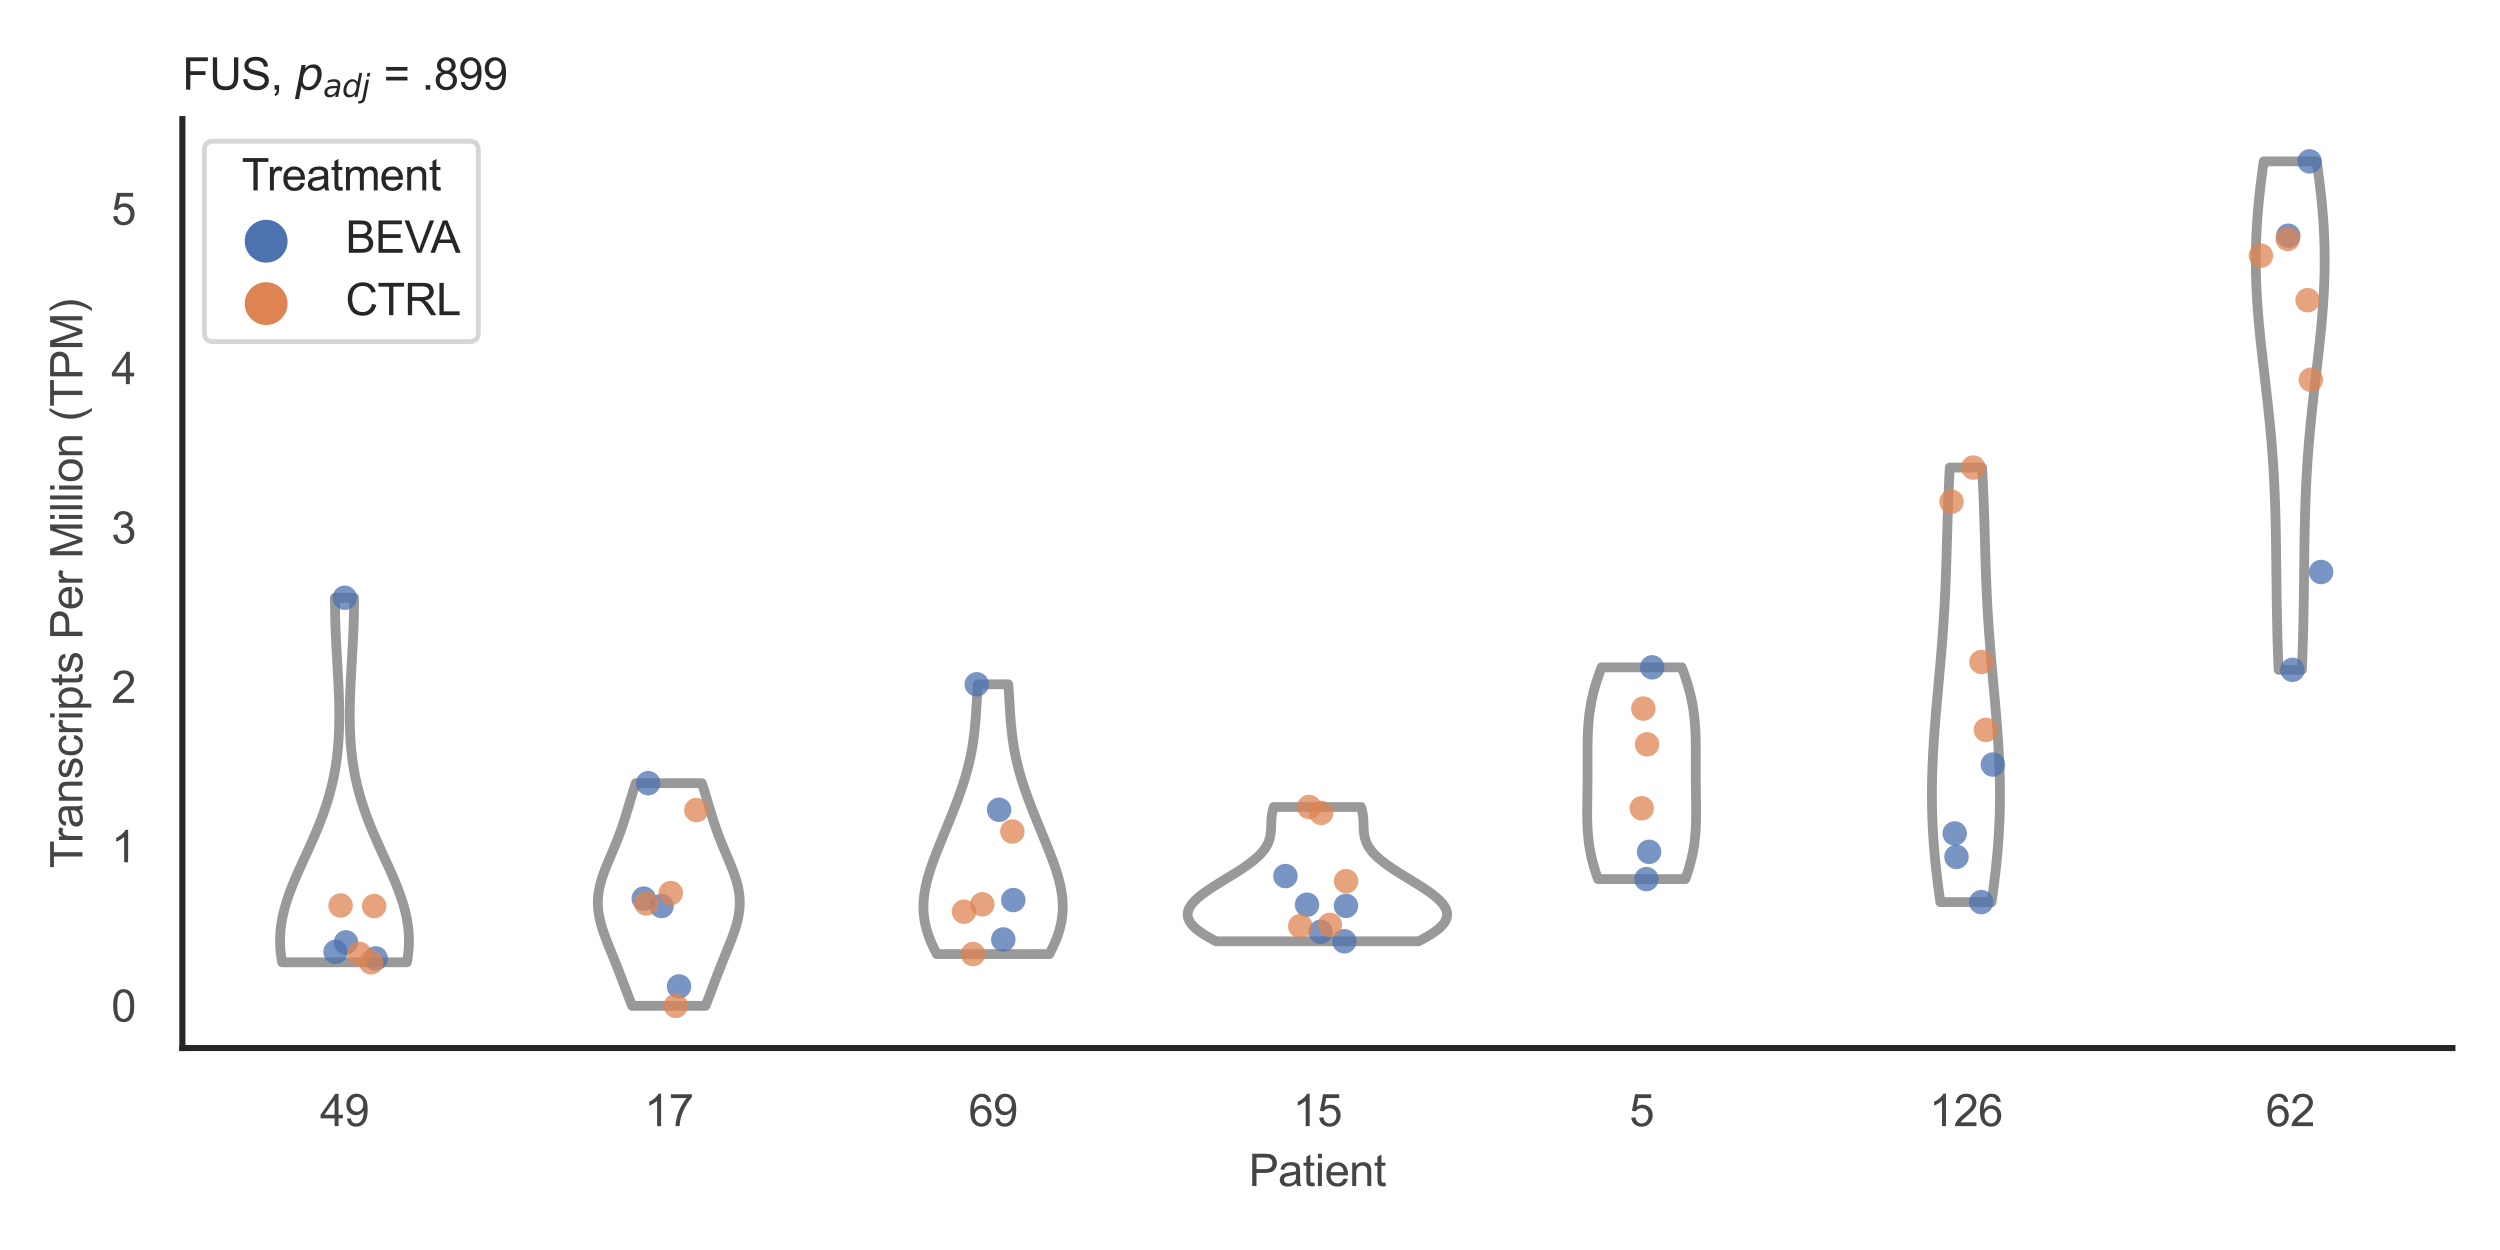 <?xml version="1.0" encoding="utf-8" standalone="no"?>
<!DOCTYPE svg PUBLIC "-//W3C//DTD SVG 1.1//EN"
  "http://www.w3.org/Graphics/SVG/1.1/DTD/svg11.dtd">
<svg xmlns:xlink="http://www.w3.org/1999/xlink" width="510.236pt" height="255.118pt" viewBox="0 0 510.236 255.118" xmlns="http://www.w3.org/2000/svg" version="1.1">
 <defs>
  <style type="text/css">*{stroke-linejoin: round; stroke-linecap: butt}</style>
 </defs>
 <g id="figure_1">
  <g id="patch_1">
   <path d="M 0 255.118 
L 510.236 255.118 
L 510.236 0 
L 0 0 
z
" style="fill: #ffffff"/>
  </g>
  <g id="axes_1">
   <g id="patch_2">
    <path d="M 37.22 213.898 
L 500.516 213.898 
L 500.516 24.32 
L 37.22 24.32 
z
" style="fill: #ffffff"/>
   </g>
   <g id="matplotlib.axis_1">
    <g id="xtick_1">
     <g id="text_1">
      <!-- 49 -->
      <g style="fill: #444444" transform="translate(65.308 229.84)scale(0.09 -0.09)">
       <defs>
        <path id="ArialMT-34" d="M 2069 0 
L 2069 1097 
L 81 1097 
L 81 1613 
L 2172 4581 
L 2631 4581 
L 2631 1613 
L 3250 1613 
L 3250 1097 
L 2631 1097 
L 2631 0 
L 2069 0 
z
M 2069 1613 
L 2069 3678 
L 634 1613 
L 2069 1613 
z
" transform="scale(0.016)"/>
        <path id="ArialMT-39" d="M 350 1059 
L 891 1109 
Q 959 728 1153 556 
Q 1347 384 1650 384 
Q 1909 384 2104 503 
Q 2300 622 2425 820 
Q 2550 1019 2634 1356 
Q 2719 1694 2719 2044 
Q 2719 2081 2716 2156 
Q 2547 1888 2255 1720 
Q 1963 1553 1622 1553 
Q 1053 1553 659 1965 
Q 266 2378 266 3053 
Q 266 3750 677 4175 
Q 1088 4600 1706 4600 
Q 2153 4600 2523 4359 
Q 2894 4119 3086 3673 
Q 3278 3228 3278 2384 
Q 3278 1506 3087 986 
Q 2897 466 2520 194 
Q 2144 -78 1638 -78 
Q 1100 -78 759 220 
Q 419 519 350 1059 
z
M 2653 3081 
Q 2653 3566 2395 3850 
Q 2138 4134 1775 4134 
Q 1400 4134 1122 3828 
Q 844 3522 844 3034 
Q 844 2597 1108 2323 
Q 1372 2050 1759 2050 
Q 2150 2050 2401 2323 
Q 2653 2597 2653 3081 
z
" transform="scale(0.016)"/>
       </defs>
       <use xlink:href="#ArialMT-34"/>
       <use xlink:href="#ArialMT-39" x="55.615"/>
      </g>
     </g>
    </g>
    <g id="xtick_2">
     <g id="text_2">
      <!-- 17 -->
      <g style="fill: #444444" transform="translate(131.493 229.84)scale(0.09 -0.09)">
       <defs>
        <path id="ArialMT-31" d="M 2384 0 
L 1822 0 
L 1822 3584 
Q 1619 3391 1289 3197 
Q 959 3003 697 2906 
L 697 3450 
Q 1169 3672 1522 3987 
Q 1875 4303 2022 4600 
L 2384 4600 
L 2384 0 
z
" transform="scale(0.016)"/>
        <path id="ArialMT-37" d="M 303 3981 
L 303 4522 
L 3269 4522 
L 3269 4084 
Q 2831 3619 2401 2847 
Q 1972 2075 1738 1259 
Q 1569 684 1522 0 
L 944 0 
Q 953 541 1156 1306 
Q 1359 2072 1739 2783 
Q 2119 3494 2547 3981 
L 303 3981 
z
" transform="scale(0.016)"/>
       </defs>
       <use xlink:href="#ArialMT-31"/>
       <use xlink:href="#ArialMT-37" x="55.615"/>
      </g>
     </g>
    </g>
    <g id="xtick_3">
     <g id="text_3">
      <!-- 69 -->
      <g style="fill: #444444" transform="translate(197.678 229.84)scale(0.09 -0.09)">
       <defs>
        <path id="ArialMT-36" d="M 3184 3459 
L 2625 3416 
Q 2550 3747 2413 3897 
Q 2184 4138 1850 4138 
Q 1581 4138 1378 3988 
Q 1113 3794 959 3422 
Q 806 3050 800 2363 
Q 1003 2672 1297 2822 
Q 1591 2972 1913 2972 
Q 2475 2972 2870 2558 
Q 3266 2144 3266 1488 
Q 3266 1056 3080 686 
Q 2894 316 2569 119 
Q 2244 -78 1831 -78 
Q 1128 -78 684 439 
Q 241 956 241 2144 
Q 241 3472 731 4075 
Q 1159 4600 1884 4600 
Q 2425 4600 2770 4297 
Q 3116 3994 3184 3459 
z
M 888 1484 
Q 888 1194 1011 928 
Q 1134 663 1356 523 
Q 1578 384 1822 384 
Q 2178 384 2434 671 
Q 2691 959 2691 1453 
Q 2691 1928 2437 2201 
Q 2184 2475 1800 2475 
Q 1419 2475 1153 2201 
Q 888 1928 888 1484 
z
" transform="scale(0.016)"/>
       </defs>
       <use xlink:href="#ArialMT-36"/>
       <use xlink:href="#ArialMT-39" x="55.615"/>
      </g>
     </g>
    </g>
    <g id="xtick_4">
     <g id="text_4">
      <!-- 15 -->
      <g style="fill: #444444" transform="translate(263.863 229.84)scale(0.09 -0.09)">
       <defs>
        <path id="ArialMT-35" d="M 266 1200 
L 856 1250 
Q 922 819 1161 601 
Q 1400 384 1738 384 
Q 2144 384 2425 690 
Q 2706 997 2706 1503 
Q 2706 1984 2436 2262 
Q 2166 2541 1728 2541 
Q 1456 2541 1237 2417 
Q 1019 2294 894 2097 
L 366 2166 
L 809 4519 
L 3088 4519 
L 3088 3981 
L 1259 3981 
L 1013 2750 
Q 1425 3038 1878 3038 
Q 2478 3038 2890 2622 
Q 3303 2206 3303 1553 
Q 3303 931 2941 478 
Q 2500 -78 1738 -78 
Q 1113 -78 717 272 
Q 322 622 266 1200 
z
" transform="scale(0.016)"/>
       </defs>
       <use xlink:href="#ArialMT-31"/>
       <use xlink:href="#ArialMT-35" x="55.615"/>
      </g>
     </g>
    </g>
    <g id="xtick_5">
     <g id="text_5">
      <!-- 5 -->
      <g style="fill: #444444" transform="translate(332.551 229.84)scale(0.09 -0.09)">
       <use xlink:href="#ArialMT-35"/>
      </g>
     </g>
    </g>
    <g id="xtick_6">
     <g id="text_6">
      <!-- 126 -->
      <g style="fill: #444444" transform="translate(393.731 229.84)scale(0.09 -0.09)">
       <defs>
        <path id="ArialMT-32" d="M 3222 541 
L 3222 0 
L 194 0 
Q 188 203 259 391 
Q 375 700 629 1000 
Q 884 1300 1366 1694 
Q 2113 2306 2375 2664 
Q 2638 3022 2638 3341 
Q 2638 3675 2398 3904 
Q 2159 4134 1775 4134 
Q 1369 4134 1125 3890 
Q 881 3647 878 3216 
L 300 3275 
Q 359 3922 746 4261 
Q 1134 4600 1788 4600 
Q 2447 4600 2831 4234 
Q 3216 3869 3216 3328 
Q 3216 3053 3103 2787 
Q 2991 2522 2730 2228 
Q 2469 1934 1863 1422 
Q 1356 997 1212 845 
Q 1069 694 975 541 
L 3222 541 
z
" transform="scale(0.016)"/>
       </defs>
       <use xlink:href="#ArialMT-31"/>
       <use xlink:href="#ArialMT-32" x="55.615"/>
       <use xlink:href="#ArialMT-36" x="111.23"/>
      </g>
     </g>
    </g>
    <g id="xtick_7">
     <g id="text_7">
      <!-- 62 -->
      <g style="fill: #444444" transform="translate(462.419 229.84)scale(0.09 -0.09)">
       <use xlink:href="#ArialMT-36"/>
       <use xlink:href="#ArialMT-32" x="55.615"/>
      </g>
     </g>
    </g>
    <g id="text_8">
     <!-- Patient -->
     <g style="fill: #444444" transform="translate(254.859 242.071)scale(0.09 -0.09)">
      <defs>
       <path id="ArialMT-50" d="M 494 0 
L 494 4581 
L 2222 4581 
Q 2678 4581 2919 4538 
Q 3256 4481 3484 4323 
Q 3713 4166 3852 3881 
Q 3991 3597 3991 3256 
Q 3991 2672 3619 2267 
Q 3247 1863 2275 1863 
L 1100 1863 
L 1100 0 
L 494 0 
z
M 1100 2403 
L 2284 2403 
Q 2872 2403 3119 2622 
Q 3366 2841 3366 3238 
Q 3366 3525 3220 3729 
Q 3075 3934 2838 4000 
Q 2684 4041 2272 4041 
L 1100 4041 
L 1100 2403 
z
" transform="scale(0.016)"/>
       <path id="ArialMT-61" d="M 2588 409 
Q 2275 144 1986 34 
Q 1697 -75 1366 -75 
Q 819 -75 525 192 
Q 231 459 231 875 
Q 231 1119 342 1320 
Q 453 1522 633 1644 
Q 813 1766 1038 1828 
Q 1203 1872 1538 1913 
Q 2219 1994 2541 2106 
Q 2544 2222 2544 2253 
Q 2544 2597 2384 2738 
Q 2169 2928 1744 2928 
Q 1347 2928 1158 2789 
Q 969 2650 878 2297 
L 328 2372 
Q 403 2725 575 2942 
Q 747 3159 1072 3276 
Q 1397 3394 1825 3394 
Q 2250 3394 2515 3294 
Q 2781 3194 2906 3042 
Q 3031 2891 3081 2659 
Q 3109 2516 3109 2141 
L 3109 1391 
Q 3109 606 3145 398 
Q 3181 191 3288 0 
L 2700 0 
Q 2613 175 2588 409 
z
M 2541 1666 
Q 2234 1541 1622 1453 
Q 1275 1403 1131 1340 
Q 988 1278 909 1158 
Q 831 1038 831 891 
Q 831 666 1001 516 
Q 1172 366 1500 366 
Q 1825 366 2078 508 
Q 2331 650 2450 897 
Q 2541 1088 2541 1459 
L 2541 1666 
z
" transform="scale(0.016)"/>
       <path id="ArialMT-74" d="M 1650 503 
L 1731 6 
Q 1494 -44 1306 -44 
Q 1000 -44 831 53 
Q 663 150 594 308 
Q 525 466 525 972 
L 525 2881 
L 113 2881 
L 113 3319 
L 525 3319 
L 525 4141 
L 1084 4478 
L 1084 3319 
L 1650 3319 
L 1650 2881 
L 1084 2881 
L 1084 941 
Q 1084 700 1114 631 
Q 1144 563 1211 522 
Q 1278 481 1403 481 
Q 1497 481 1650 503 
z
" transform="scale(0.016)"/>
       <path id="ArialMT-69" d="M 425 3934 
L 425 4581 
L 988 4581 
L 988 3934 
L 425 3934 
z
M 425 0 
L 425 3319 
L 988 3319 
L 988 0 
L 425 0 
z
" transform="scale(0.016)"/>
       <path id="ArialMT-65" d="M 2694 1069 
L 3275 997 
Q 3138 488 2766 206 
Q 2394 -75 1816 -75 
Q 1088 -75 661 373 
Q 234 822 234 1631 
Q 234 2469 665 2931 
Q 1097 3394 1784 3394 
Q 2450 3394 2872 2941 
Q 3294 2488 3294 1666 
Q 3294 1616 3291 1516 
L 816 1516 
Q 847 969 1125 678 
Q 1403 388 1819 388 
Q 2128 388 2347 550 
Q 2566 713 2694 1069 
z
M 847 1978 
L 2700 1978 
Q 2663 2397 2488 2606 
Q 2219 2931 1791 2931 
Q 1403 2931 1139 2672 
Q 875 2413 847 1978 
z
" transform="scale(0.016)"/>
       <path id="ArialMT-6e" d="M 422 0 
L 422 3319 
L 928 3319 
L 928 2847 
Q 1294 3394 1984 3394 
Q 2284 3394 2536 3286 
Q 2788 3178 2913 3003 
Q 3038 2828 3088 2588 
Q 3119 2431 3119 2041 
L 3119 0 
L 2556 0 
L 2556 2019 
Q 2556 2363 2490 2533 
Q 2425 2703 2258 2804 
Q 2091 2906 1866 2906 
Q 1506 2906 1245 2678 
Q 984 2450 984 1813 
L 984 0 
L 422 0 
z
" transform="scale(0.016)"/>
      </defs>
      <use xlink:href="#ArialMT-50"/>
      <use xlink:href="#ArialMT-61" x="66.699"/>
      <use xlink:href="#ArialMT-74" x="122.314"/>
      <use xlink:href="#ArialMT-69" x="150.098"/>
      <use xlink:href="#ArialMT-65" x="172.314"/>
      <use xlink:href="#ArialMT-6e" x="227.93"/>
      <use xlink:href="#ArialMT-74" x="283.545"/>
     </g>
    </g>
   </g>
   <g id="matplotlib.axis_2">
    <g id="ytick_1">
     <g id="text_9">
      <!-- 0 -->
      <g style="fill: #444444" transform="translate(22.715 208.502)scale(0.09 -0.09)">
       <defs>
        <path id="ArialMT-30" d="M 266 2259 
Q 266 3072 433 3567 
Q 600 4063 929 4331 
Q 1259 4600 1759 4600 
Q 2128 4600 2406 4451 
Q 2684 4303 2865 4023 
Q 3047 3744 3150 3342 
Q 3253 2941 3253 2259 
Q 3253 1453 3087 958 
Q 2922 463 2592 192 
Q 2263 -78 1759 -78 
Q 1097 -78 719 397 
Q 266 969 266 2259 
z
M 844 2259 
Q 844 1131 1108 757 
Q 1372 384 1759 384 
Q 2147 384 2411 759 
Q 2675 1134 2675 2259 
Q 2675 3391 2411 3762 
Q 2147 4134 1753 4134 
Q 1366 4134 1134 3806 
Q 844 3388 844 2259 
z
" transform="scale(0.016)"/>
       </defs>
       <use xlink:href="#ArialMT-30"/>
      </g>
     </g>
    </g>
    <g id="ytick_2">
     <g id="text_10">
      <!-- 1 -->
      <g style="fill: #444444" transform="translate(22.715 175.977)scale(0.09 -0.09)">
       <use xlink:href="#ArialMT-31"/>
      </g>
     </g>
    </g>
    <g id="ytick_3">
     <g id="text_11">
      <!-- 2 -->
      <g style="fill: #444444" transform="translate(22.715 143.451)scale(0.09 -0.09)">
       <use xlink:href="#ArialMT-32"/>
      </g>
     </g>
    </g>
    <g id="ytick_4">
     <g id="text_12">
      <!-- 3 -->
      <g style="fill: #444444" transform="translate(22.715 110.926)scale(0.09 -0.09)">
       <defs>
        <path id="ArialMT-33" d="M 269 1209 
L 831 1284 
Q 928 806 1161 595 
Q 1394 384 1728 384 
Q 2125 384 2398 659 
Q 2672 934 2672 1341 
Q 2672 1728 2419 1979 
Q 2166 2231 1775 2231 
Q 1616 2231 1378 2169 
L 1441 2663 
Q 1497 2656 1531 2656 
Q 1891 2656 2178 2843 
Q 2466 3031 2466 3422 
Q 2466 3731 2256 3934 
Q 2047 4138 1716 4138 
Q 1388 4138 1169 3931 
Q 950 3725 888 3313 
L 325 3413 
Q 428 3978 793 4289 
Q 1159 4600 1703 4600 
Q 2078 4600 2393 4439 
Q 2709 4278 2876 4000 
Q 3044 3722 3044 3409 
Q 3044 3113 2884 2869 
Q 2725 2625 2413 2481 
Q 2819 2388 3044 2092 
Q 3269 1797 3269 1353 
Q 3269 753 2831 336 
Q 2394 -81 1725 -81 
Q 1122 -81 723 278 
Q 325 638 269 1209 
z
" transform="scale(0.016)"/>
       </defs>
       <use xlink:href="#ArialMT-33"/>
      </g>
     </g>
    </g>
    <g id="ytick_5">
     <g id="text_13">
      <!-- 4 -->
      <g style="fill: #444444" transform="translate(22.715 78.4)scale(0.09 -0.09)">
       <use xlink:href="#ArialMT-34"/>
      </g>
     </g>
    </g>
    <g id="ytick_6">
     <g id="text_14">
      <!-- 5 -->
      <g style="fill: #444444" transform="translate(22.715 45.875)scale(0.09 -0.09)">
       <use xlink:href="#ArialMT-35"/>
      </g>
     </g>
    </g>
    <g id="text_15">
     <!-- Transcripts Per Million (TPM) -->
     <g style="fill: #444444" transform="translate(16.821 177.194)rotate(-90)scale(0.09 -0.09)">
      <defs>
       <path id="ArialMT-54" d="M 1659 0 
L 1659 4041 
L 150 4041 
L 150 4581 
L 3781 4581 
L 3781 4041 
L 2266 4041 
L 2266 0 
L 1659 0 
z
" transform="scale(0.016)"/>
       <path id="ArialMT-72" d="M 416 0 
L 416 3319 
L 922 3319 
L 922 2816 
Q 1116 3169 1280 3281 
Q 1444 3394 1641 3394 
Q 1925 3394 2219 3213 
L 2025 2691 
Q 1819 2813 1613 2813 
Q 1428 2813 1281 2702 
Q 1134 2591 1072 2394 
Q 978 2094 978 1738 
L 978 0 
L 416 0 
z
" transform="scale(0.016)"/>
       <path id="ArialMT-73" d="M 197 991 
L 753 1078 
Q 800 744 1014 566 
Q 1228 388 1613 388 
Q 2000 388 2187 545 
Q 2375 703 2375 916 
Q 2375 1106 2209 1216 
Q 2094 1291 1634 1406 
Q 1016 1563 777 1677 
Q 538 1791 414 1992 
Q 291 2194 291 2438 
Q 291 2659 392 2848 
Q 494 3038 669 3163 
Q 800 3259 1026 3326 
Q 1253 3394 1513 3394 
Q 1903 3394 2198 3281 
Q 2494 3169 2634 2976 
Q 2775 2784 2828 2463 
L 2278 2388 
Q 2241 2644 2061 2787 
Q 1881 2931 1553 2931 
Q 1166 2931 1000 2803 
Q 834 2675 834 2503 
Q 834 2394 903 2306 
Q 972 2216 1119 2156 
Q 1203 2125 1616 2013 
Q 2213 1853 2448 1751 
Q 2684 1650 2818 1456 
Q 2953 1263 2953 975 
Q 2953 694 2789 445 
Q 2625 197 2315 61 
Q 2006 -75 1616 -75 
Q 969 -75 630 194 
Q 291 463 197 991 
z
" transform="scale(0.016)"/>
       <path id="ArialMT-63" d="M 2588 1216 
L 3141 1144 
Q 3050 572 2676 248 
Q 2303 -75 1759 -75 
Q 1078 -75 664 370 
Q 250 816 250 1647 
Q 250 2184 428 2587 
Q 606 2991 970 3192 
Q 1334 3394 1763 3394 
Q 2303 3394 2647 3120 
Q 2991 2847 3088 2344 
L 2541 2259 
Q 2463 2594 2264 2762 
Q 2066 2931 1784 2931 
Q 1359 2931 1093 2626 
Q 828 2322 828 1663 
Q 828 994 1084 691 
Q 1341 388 1753 388 
Q 2084 388 2306 591 
Q 2528 794 2588 1216 
z
" transform="scale(0.016)"/>
       <path id="ArialMT-70" d="M 422 -1272 
L 422 3319 
L 934 3319 
L 934 2888 
Q 1116 3141 1344 3267 
Q 1572 3394 1897 3394 
Q 2322 3394 2647 3175 
Q 2972 2956 3137 2557 
Q 3303 2159 3303 1684 
Q 3303 1175 3120 767 
Q 2938 359 2589 142 
Q 2241 -75 1856 -75 
Q 1575 -75 1351 44 
Q 1128 163 984 344 
L 984 -1272 
L 422 -1272 
z
M 931 1641 
Q 931 1000 1190 694 
Q 1450 388 1819 388 
Q 2194 388 2461 705 
Q 2728 1022 2728 1688 
Q 2728 2322 2467 2637 
Q 2206 2953 1844 2953 
Q 1484 2953 1207 2617 
Q 931 2281 931 1641 
z
" transform="scale(0.016)"/>
       <path id="ArialMT-20" transform="scale(0.016)"/>
       <path id="ArialMT-4d" d="M 475 0 
L 475 4581 
L 1388 4581 
L 2472 1338 
Q 2622 884 2691 659 
Q 2769 909 2934 1394 
L 4031 4581 
L 4847 4581 
L 4847 0 
L 4263 0 
L 4263 3834 
L 2931 0 
L 2384 0 
L 1059 3900 
L 1059 0 
L 475 0 
z
" transform="scale(0.016)"/>
       <path id="ArialMT-6c" d="M 409 0 
L 409 4581 
L 972 4581 
L 972 0 
L 409 0 
z
" transform="scale(0.016)"/>
       <path id="ArialMT-6f" d="M 213 1659 
Q 213 2581 725 3025 
Q 1153 3394 1769 3394 
Q 2453 3394 2887 2945 
Q 3322 2497 3322 1706 
Q 3322 1066 3130 698 
Q 2938 331 2570 128 
Q 2203 -75 1769 -75 
Q 1072 -75 642 372 
Q 213 819 213 1659 
z
M 791 1659 
Q 791 1022 1069 705 
Q 1347 388 1769 388 
Q 2188 388 2466 706 
Q 2744 1025 2744 1678 
Q 2744 2294 2464 2611 
Q 2184 2928 1769 2928 
Q 1347 2928 1069 2612 
Q 791 2297 791 1659 
z
" transform="scale(0.016)"/>
       <path id="ArialMT-28" d="M 1497 -1347 
Q 1031 -759 709 28 
Q 388 816 388 1659 
Q 388 2403 628 3084 
Q 909 3875 1497 4659 
L 1900 4659 
Q 1522 4009 1400 3731 
Q 1209 3300 1100 2831 
Q 966 2247 966 1656 
Q 966 153 1900 -1347 
L 1497 -1347 
z
" transform="scale(0.016)"/>
       <path id="ArialMT-29" d="M 791 -1347 
L 388 -1347 
Q 1322 153 1322 1656 
Q 1322 2244 1188 2822 
Q 1081 3291 891 3722 
Q 769 4003 388 4659 
L 791 4659 
Q 1378 3875 1659 3084 
Q 1900 2403 1900 1659 
Q 1900 816 1576 28 
Q 1253 -759 791 -1347 
z
" transform="scale(0.016)"/>
      </defs>
      <use xlink:href="#ArialMT-54"/>
      <use xlink:href="#ArialMT-72" x="57.334"/>
      <use xlink:href="#ArialMT-61" x="90.635"/>
      <use xlink:href="#ArialMT-6e" x="146.25"/>
      <use xlink:href="#ArialMT-73" x="201.865"/>
      <use xlink:href="#ArialMT-63" x="251.865"/>
      <use xlink:href="#ArialMT-72" x="301.865"/>
      <use xlink:href="#ArialMT-69" x="335.166"/>
      <use xlink:href="#ArialMT-70" x="357.383"/>
      <use xlink:href="#ArialMT-74" x="412.998"/>
      <use xlink:href="#ArialMT-73" x="440.781"/>
      <use xlink:href="#ArialMT-20" x="490.781"/>
      <use xlink:href="#ArialMT-50" x="518.564"/>
      <use xlink:href="#ArialMT-65" x="585.264"/>
      <use xlink:href="#ArialMT-72" x="640.879"/>
      <use xlink:href="#ArialMT-20" x="674.18"/>
      <use xlink:href="#ArialMT-4d" x="701.963"/>
      <use xlink:href="#ArialMT-69" x="785.264"/>
      <use xlink:href="#ArialMT-6c" x="807.48"/>
      <use xlink:href="#ArialMT-6c" x="829.697"/>
      <use xlink:href="#ArialMT-69" x="851.914"/>
      <use xlink:href="#ArialMT-6f" x="874.131"/>
      <use xlink:href="#ArialMT-6e" x="929.746"/>
      <use xlink:href="#ArialMT-20" x="985.361"/>
      <use xlink:href="#ArialMT-28" x="1013.145"/>
      <use xlink:href="#ArialMT-54" x="1046.445"/>
      <use xlink:href="#ArialMT-50" x="1107.529"/>
      <use xlink:href="#ArialMT-4d" x="1174.229"/>
      <use xlink:href="#ArialMT-29" x="1257.529"/>
     </g>
    </g>
   </g>
   <g id="PolyCollection_1">
    <defs>
     <path id="m9abb55de41" d="M 83.041 -58.717 
L 57.584 -58.717 
L 57.453 -59.468 
L 57.345 -60.22 
L 57.262 -60.971 
L 57.203 -61.723 
L 57.169 -62.474 
L 57.16 -63.226 
L 57.176 -63.977 
L 57.217 -64.729 
L 57.282 -65.48 
L 57.372 -66.232 
L 57.485 -66.983 
L 57.622 -67.735 
L 57.781 -68.486 
L 57.961 -69.238 
L 58.162 -69.989 
L 58.382 -70.741 
L 58.62 -71.492 
L 58.875 -72.244 
L 59.145 -72.995 
L 59.429 -73.747 
L 59.726 -74.498 
L 60.035 -75.25 
L 60.353 -76.001 
L 60.679 -76.753 
L 61.011 -77.504 
L 61.349 -78.256 
L 61.691 -79.007 
L 62.034 -79.759 
L 62.379 -80.51 
L 62.723 -81.262 
L 63.065 -82.013 
L 63.405 -82.765 
L 63.74 -83.516 
L 64.07 -84.268 
L 64.393 -85.019 
L 64.71 -85.771 
L 65.018 -86.523 
L 65.318 -87.274 
L 65.608 -88.026 
L 65.888 -88.777 
L 66.157 -89.529 
L 66.416 -90.28 
L 66.663 -91.032 
L 66.898 -91.783 
L 67.121 -92.535 
L 67.333 -93.286 
L 67.532 -94.038 
L 67.719 -94.789 
L 67.894 -95.541 
L 68.058 -96.292 
L 68.209 -97.044 
L 68.348 -97.795 
L 68.476 -98.547 
L 68.593 -99.298 
L 68.699 -100.05 
L 68.795 -100.801 
L 68.88 -101.553 
L 68.955 -102.304 
L 69.02 -103.056 
L 69.076 -103.807 
L 69.124 -104.559 
L 69.163 -105.31 
L 69.193 -106.062 
L 69.217 -106.813 
L 69.233 -107.565 
L 69.242 -108.316 
L 69.245 -109.068 
L 69.242 -109.819 
L 69.233 -110.571 
L 69.219 -111.322 
L 69.201 -112.074 
L 69.178 -112.825 
L 69.152 -113.577 
L 69.122 -114.329 
L 69.089 -115.08 
L 69.053 -115.832 
L 69.015 -116.583 
L 68.976 -117.335 
L 68.935 -118.086 
L 68.893 -118.838 
L 68.851 -119.589 
L 68.808 -120.341 
L 68.765 -121.092 
L 68.723 -121.844 
L 68.682 -122.595 
L 68.642 -123.347 
L 68.604 -124.098 
L 68.567 -124.85 
L 68.533 -125.601 
L 68.501 -126.353 
L 68.472 -127.104 
L 68.446 -127.856 
L 68.423 -128.607 
L 68.403 -129.359 
L 68.386 -130.11 
L 68.374 -130.862 
L 68.365 -131.613 
L 68.359 -132.365 
L 68.358 -133.116 
L 72.267 -133.116 
L 72.267 -133.116 
L 72.266 -132.365 
L 72.261 -131.613 
L 72.252 -130.862 
L 72.239 -130.11 
L 72.222 -129.359 
L 72.203 -128.607 
L 72.179 -127.856 
L 72.153 -127.104 
L 72.124 -126.353 
L 72.092 -125.601 
L 72.058 -124.85 
L 72.021 -124.098 
L 71.983 -123.347 
L 71.943 -122.595 
L 71.902 -121.844 
L 71.86 -121.092 
L 71.817 -120.341 
L 71.775 -119.589 
L 71.732 -118.838 
L 71.69 -118.086 
L 71.649 -117.335 
L 71.61 -116.583 
L 71.572 -115.832 
L 71.536 -115.08 
L 71.503 -114.329 
L 71.473 -113.577 
L 71.447 -112.825 
L 71.424 -112.074 
L 71.406 -111.322 
L 71.392 -110.571 
L 71.383 -109.819 
L 71.38 -109.068 
L 71.383 -108.316 
L 71.392 -107.565 
L 71.408 -106.813 
L 71.432 -106.062 
L 71.463 -105.31 
L 71.502 -104.559 
L 71.549 -103.807 
L 71.605 -103.056 
L 71.671 -102.304 
L 71.746 -101.553 
L 71.831 -100.801 
L 71.926 -100.05 
L 72.032 -99.298 
L 72.149 -98.547 
L 72.277 -97.795 
L 72.416 -97.044 
L 72.568 -96.292 
L 72.731 -95.541 
L 72.906 -94.789 
L 73.093 -94.038 
L 73.292 -93.286 
L 73.504 -92.535 
L 73.727 -91.783 
L 73.963 -91.032 
L 74.209 -90.28 
L 74.468 -89.529 
L 74.737 -88.777 
L 75.017 -88.026 
L 75.307 -87.274 
L 75.607 -86.523 
L 75.915 -85.771 
L 76.232 -85.019 
L 76.555 -84.268 
L 76.885 -83.516 
L 77.22 -82.765 
L 77.56 -82.013 
L 77.902 -81.262 
L 78.246 -80.51 
L 78.591 -79.759 
L 78.935 -79.007 
L 79.276 -78.256 
L 79.614 -77.504 
L 79.947 -76.753 
L 80.273 -76.001 
L 80.59 -75.25 
L 80.899 -74.498 
L 81.196 -73.747 
L 81.48 -72.995 
L 81.751 -72.244 
L 82.005 -71.492 
L 82.243 -70.741 
L 82.463 -69.989 
L 82.664 -69.238 
L 82.844 -68.486 
L 83.003 -67.735 
L 83.14 -66.983 
L 83.253 -66.232 
L 83.343 -65.48 
L 83.409 -64.729 
L 83.449 -63.977 
L 83.465 -63.226 
L 83.456 -62.474 
L 83.422 -61.723 
L 83.363 -60.971 
L 83.28 -60.22 
L 83.172 -59.468 
L 83.041 -58.717 
z
" style="stroke: #999999; stroke-width: 2"/>
    </defs>
    <g clip-path="url(#p1ef0a0c658)">
     <use xlink:href="#m9abb55de41" x="0" y="255.118" style="fill: #ffffff; stroke: #999999; stroke-width: 2"/>
    </g>
   </g>
   <g id="PolyCollection_2">
    <defs>
     <path id="m5acd5b938a" d="M 143.991 -49.837 
L 129.004 -49.837 
L 128.823 -50.296 
L 128.643 -50.755 
L 128.465 -51.214 
L 128.289 -51.673 
L 128.114 -52.132 
L 127.939 -52.591 
L 127.766 -53.05 
L 127.593 -53.509 
L 127.42 -53.968 
L 127.247 -54.427 
L 127.074 -54.886 
L 126.9 -55.345 
L 126.725 -55.804 
L 126.549 -56.263 
L 126.372 -56.722 
L 126.193 -57.181 
L 126.013 -57.64 
L 125.832 -58.099 
L 125.649 -58.558 
L 125.465 -59.017 
L 125.28 -59.476 
L 125.094 -59.935 
L 124.907 -60.394 
L 124.721 -60.853 
L 124.534 -61.312 
L 124.349 -61.771 
L 124.165 -62.23 
L 123.983 -62.689 
L 123.804 -63.148 
L 123.629 -63.607 
L 123.458 -64.066 
L 123.293 -64.525 
L 123.134 -64.984 
L 122.983 -65.443 
L 122.839 -65.902 
L 122.704 -66.361 
L 122.58 -66.82 
L 122.465 -67.279 
L 122.363 -67.738 
L 122.273 -68.197 
L 122.195 -68.656 
L 122.131 -69.115 
L 122.082 -69.574 
L 122.046 -70.033 
L 122.026 -70.492 
L 122.02 -70.951 
L 122.03 -71.41 
L 122.054 -71.869 
L 122.094 -72.328 
L 122.148 -72.787 
L 122.217 -73.246 
L 122.3 -73.705 
L 122.397 -74.164 
L 122.506 -74.623 
L 122.628 -75.082 
L 122.761 -75.541 
L 122.904 -76 
L 123.057 -76.459 
L 123.219 -76.918 
L 123.389 -77.377 
L 123.565 -77.836 
L 123.747 -78.295 
L 123.933 -78.754 
L 124.123 -79.213 
L 124.316 -79.672 
L 124.51 -80.131 
L 124.706 -80.59 
L 124.901 -81.049 
L 125.095 -81.508 
L 125.288 -81.967 
L 125.479 -82.426 
L 125.667 -82.885 
L 125.852 -83.344 
L 126.034 -83.803 
L 126.212 -84.262 
L 126.386 -84.721 
L 126.555 -85.18 
L 126.721 -85.639 
L 126.882 -86.098 
L 127.04 -86.557 
L 127.194 -87.016 
L 127.344 -87.475 
L 127.491 -87.934 
L 127.636 -88.393 
L 127.778 -88.852 
L 127.918 -89.311 
L 128.057 -89.769 
L 128.194 -90.228 
L 128.331 -90.687 
L 128.468 -91.146 
L 128.605 -91.605 
L 128.743 -92.064 
L 128.882 -92.523 
L 129.022 -92.982 
L 129.165 -93.441 
L 129.309 -93.9 
L 129.456 -94.359 
L 129.606 -94.818 
L 129.758 -95.277 
L 143.238 -95.277 
L 143.238 -95.277 
L 143.39 -94.818 
L 143.539 -94.359 
L 143.686 -93.9 
L 143.831 -93.441 
L 143.973 -92.982 
L 144.114 -92.523 
L 144.253 -92.064 
L 144.39 -91.605 
L 144.528 -91.146 
L 144.664 -90.687 
L 144.801 -90.228 
L 144.939 -89.769 
L 145.077 -89.311 
L 145.217 -88.852 
L 145.36 -88.393 
L 145.504 -87.934 
L 145.651 -87.475 
L 145.802 -87.016 
L 145.956 -86.557 
L 146.113 -86.098 
L 146.275 -85.639 
L 146.44 -85.18 
L 146.61 -84.721 
L 146.784 -84.262 
L 146.962 -83.803 
L 147.143 -83.344 
L 147.328 -82.885 
L 147.516 -82.426 
L 147.707 -81.967 
L 147.9 -81.508 
L 148.095 -81.049 
L 148.29 -80.59 
L 148.485 -80.131 
L 148.68 -79.672 
L 148.872 -79.213 
L 149.062 -78.754 
L 149.249 -78.295 
L 149.431 -77.836 
L 149.607 -77.377 
L 149.776 -76.918 
L 149.938 -76.459 
L 150.091 -76 
L 150.235 -75.541 
L 150.368 -75.082 
L 150.489 -74.623 
L 150.599 -74.164 
L 150.695 -73.705 
L 150.778 -73.246 
L 150.847 -72.787 
L 150.902 -72.328 
L 150.941 -71.869 
L 150.966 -71.41 
L 150.976 -70.951 
L 150.97 -70.492 
L 150.949 -70.033 
L 150.914 -69.574 
L 150.864 -69.115 
L 150.8 -68.656 
L 150.723 -68.197 
L 150.633 -67.738 
L 150.53 -67.279 
L 150.416 -66.82 
L 150.291 -66.361 
L 150.157 -65.902 
L 150.013 -65.443 
L 149.861 -64.984 
L 149.702 -64.525 
L 149.537 -64.066 
L 149.367 -63.607 
L 149.191 -63.148 
L 149.012 -62.689 
L 148.831 -62.23 
L 148.647 -61.771 
L 148.461 -61.312 
L 148.275 -60.853 
L 148.088 -60.394 
L 147.901 -59.935 
L 147.715 -59.476 
L 147.53 -59.017 
L 147.346 -58.558 
L 147.163 -58.099 
L 146.982 -57.64 
L 146.802 -57.181 
L 146.624 -56.722 
L 146.447 -56.263 
L 146.271 -55.804 
L 146.096 -55.345 
L 145.922 -54.886 
L 145.749 -54.427 
L 145.576 -53.968 
L 145.403 -53.509 
L 145.23 -53.05 
L 145.056 -52.591 
L 144.882 -52.132 
L 144.707 -51.673 
L 144.53 -51.214 
L 144.352 -50.755 
L 144.173 -50.296 
L 143.991 -49.837 
z
" style="stroke: #999999; stroke-width: 2"/>
    </defs>
    <g clip-path="url(#p1ef0a0c658)">
     <use xlink:href="#m5acd5b938a" x="0" y="255.118" style="fill: #ffffff; stroke: #999999; stroke-width: 2"/>
    </g>
   </g>
   <g id="PolyCollection_3">
    <defs>
     <path id="mdbab66849d" d="M 214.173 -60.397 
L 191.193 -60.397 
L 190.904 -60.953 
L 190.627 -61.51 
L 190.364 -62.066 
L 190.115 -62.622 
L 189.881 -63.178 
L 189.664 -63.734 
L 189.463 -64.29 
L 189.28 -64.846 
L 189.115 -65.402 
L 188.968 -65.958 
L 188.839 -66.514 
L 188.73 -67.071 
L 188.639 -67.627 
L 188.568 -68.183 
L 188.515 -68.739 
L 188.482 -69.295 
L 188.466 -69.851 
L 188.469 -70.407 
L 188.489 -70.963 
L 188.527 -71.519 
L 188.581 -72.075 
L 188.651 -72.632 
L 188.736 -73.188 
L 188.835 -73.744 
L 188.949 -74.3 
L 189.075 -74.856 
L 189.213 -75.412 
L 189.362 -75.968 
L 189.522 -76.524 
L 189.691 -77.08 
L 189.869 -77.636 
L 190.054 -78.193 
L 190.247 -78.749 
L 190.447 -79.305 
L 190.651 -79.861 
L 190.861 -80.417 
L 191.075 -80.973 
L 191.293 -81.529 
L 191.513 -82.085 
L 191.737 -82.641 
L 191.962 -83.197 
L 192.189 -83.754 
L 192.416 -84.31 
L 192.645 -84.866 
L 192.873 -85.422 
L 193.102 -85.978 
L 193.33 -86.534 
L 193.557 -87.09 
L 193.784 -87.646 
L 194.009 -88.202 
L 194.232 -88.759 
L 194.453 -89.315 
L 194.672 -89.871 
L 194.888 -90.427 
L 195.101 -90.983 
L 195.312 -91.539 
L 195.518 -92.095 
L 195.721 -92.651 
L 195.92 -93.207 
L 196.115 -93.763 
L 196.305 -94.32 
L 196.49 -94.876 
L 196.67 -95.432 
L 196.845 -95.988 
L 197.013 -96.544 
L 197.176 -97.1 
L 197.333 -97.656 
L 197.483 -98.212 
L 197.627 -98.768 
L 197.765 -99.324 
L 197.895 -99.881 
L 198.019 -100.437 
L 198.136 -100.993 
L 198.246 -101.549 
L 198.35 -102.105 
L 198.447 -102.661 
L 198.537 -103.217 
L 198.621 -103.773 
L 198.699 -104.329 
L 198.772 -104.885 
L 198.838 -105.442 
L 198.9 -105.998 
L 198.957 -106.554 
L 199.01 -107.11 
L 199.058 -107.666 
L 199.104 -108.222 
L 199.146 -108.778 
L 199.185 -109.334 
L 199.223 -109.89 
L 199.259 -110.446 
L 199.294 -111.003 
L 199.328 -111.559 
L 199.362 -112.115 
L 199.396 -112.671 
L 199.431 -113.227 
L 199.467 -113.783 
L 199.504 -114.339 
L 199.543 -114.895 
L 199.584 -115.451 
L 205.782 -115.451 
L 205.782 -115.451 
L 205.823 -114.895 
L 205.862 -114.339 
L 205.899 -113.783 
L 205.935 -113.227 
L 205.97 -112.671 
L 206.004 -112.115 
L 206.038 -111.559 
L 206.072 -111.003 
L 206.107 -110.446 
L 206.143 -109.89 
L 206.18 -109.334 
L 206.22 -108.778 
L 206.262 -108.222 
L 206.308 -107.666 
L 206.356 -107.11 
L 206.409 -106.554 
L 206.466 -105.998 
L 206.528 -105.442 
L 206.594 -104.885 
L 206.667 -104.329 
L 206.745 -103.773 
L 206.829 -103.217 
L 206.919 -102.661 
L 207.016 -102.105 
L 207.12 -101.549 
L 207.23 -100.993 
L 207.347 -100.437 
L 207.471 -99.881 
L 207.601 -99.324 
L 207.739 -98.768 
L 207.882 -98.212 
L 208.033 -97.656 
L 208.19 -97.1 
L 208.352 -96.544 
L 208.521 -95.988 
L 208.696 -95.432 
L 208.876 -94.876 
L 209.061 -94.32 
L 209.251 -93.763 
L 209.446 -93.207 
L 209.645 -92.651 
L 209.848 -92.095 
L 210.054 -91.539 
L 210.265 -90.983 
L 210.478 -90.427 
L 210.694 -89.871 
L 210.913 -89.315 
L 211.134 -88.759 
L 211.357 -88.202 
L 211.582 -87.646 
L 211.808 -87.09 
L 212.036 -86.534 
L 212.264 -85.978 
L 212.492 -85.422 
L 212.721 -84.866 
L 212.95 -84.31 
L 213.177 -83.754 
L 213.404 -83.197 
L 213.629 -82.641 
L 213.852 -82.085 
L 214.073 -81.529 
L 214.291 -80.973 
L 214.505 -80.417 
L 214.715 -79.861 
L 214.919 -79.305 
L 215.119 -78.749 
L 215.311 -78.193 
L 215.497 -77.636 
L 215.675 -77.08 
L 215.844 -76.524 
L 216.004 -75.968 
L 216.153 -75.412 
L 216.291 -74.856 
L 216.417 -74.3 
L 216.531 -73.744 
L 216.63 -73.188 
L 216.715 -72.632 
L 216.785 -72.075 
L 216.839 -71.519 
L 216.877 -70.963 
L 216.897 -70.407 
L 216.9 -69.851 
L 216.884 -69.295 
L 216.85 -68.739 
L 216.798 -68.183 
L 216.726 -67.627 
L 216.636 -67.071 
L 216.526 -66.514 
L 216.398 -65.958 
L 216.251 -65.402 
L 216.086 -64.846 
L 215.903 -64.29 
L 215.702 -63.734 
L 215.484 -63.178 
L 215.251 -62.622 
L 215.002 -62.066 
L 214.739 -61.51 
L 214.462 -60.953 
L 214.173 -60.397 
z
" style="stroke: #999999; stroke-width: 2"/>
    </defs>
    <g clip-path="url(#p1ef0a0c658)">
     <use xlink:href="#mdbab66849d" x="0" y="255.118" style="fill: #ffffff; stroke: #999999; stroke-width: 2"/>
    </g>
   </g>
   <g id="PolyCollection_4">
    <defs>
     <path id="meb56b18cdf" d="M 289.526 -63.009 
L 248.21 -63.009 
L 247.676 -63.286 
L 247.16 -63.563 
L 246.664 -63.84 
L 246.19 -64.116 
L 245.738 -64.393 
L 245.311 -64.67 
L 244.91 -64.947 
L 244.536 -65.224 
L 244.189 -65.5 
L 243.872 -65.777 
L 243.584 -66.054 
L 243.326 -66.331 
L 243.099 -66.608 
L 242.904 -66.884 
L 242.74 -67.161 
L 242.607 -67.438 
L 242.507 -67.715 
L 242.438 -67.992 
L 242.4 -68.269 
L 242.394 -68.545 
L 242.418 -68.822 
L 242.473 -69.099 
L 242.556 -69.376 
L 242.669 -69.653 
L 242.809 -69.929 
L 242.977 -70.206 
L 243.17 -70.483 
L 243.389 -70.76 
L 243.631 -71.037 
L 243.896 -71.313 
L 244.183 -71.59 
L 244.491 -71.867 
L 244.818 -72.144 
L 245.162 -72.421 
L 245.523 -72.698 
L 245.9 -72.974 
L 246.29 -73.251 
L 246.693 -73.528 
L 247.107 -73.805 
L 247.531 -74.082 
L 247.963 -74.358 
L 248.402 -74.635 
L 248.847 -74.912 
L 249.296 -75.189 
L 249.748 -75.466 
L 250.201 -75.742 
L 250.654 -76.019 
L 251.106 -76.296 
L 251.555 -76.573 
L 252 -76.85 
L 252.44 -77.127 
L 252.874 -77.403 
L 253.299 -77.68 
L 253.716 -77.957 
L 254.123 -78.234 
L 254.518 -78.511 
L 254.902 -78.787 
L 255.272 -79.064 
L 255.628 -79.341 
L 255.969 -79.618 
L 256.295 -79.895 
L 256.605 -80.172 
L 256.898 -80.448 
L 257.175 -80.725 
L 257.433 -81.002 
L 257.674 -81.279 
L 257.898 -81.556 
L 258.104 -81.832 
L 258.292 -82.109 
L 258.463 -82.386 
L 258.617 -82.663 
L 258.754 -82.94 
L 258.876 -83.216 
L 258.982 -83.493 
L 259.074 -83.77 
L 259.153 -84.047 
L 259.219 -84.324 
L 259.274 -84.601 
L 259.319 -84.877 
L 259.354 -85.154 
L 259.382 -85.431 
L 259.403 -85.708 
L 259.419 -85.985 
L 259.431 -86.261 
L 259.44 -86.538 
L 259.449 -86.815 
L 259.457 -87.092 
L 259.467 -87.369 
L 259.48 -87.645 
L 259.496 -87.922 
L 259.517 -88.199 
L 259.545 -88.476 
L 259.579 -88.753 
L 259.621 -89.03 
L 259.672 -89.306 
L 259.733 -89.583 
L 259.803 -89.86 
L 259.884 -90.137 
L 259.975 -90.414 
L 277.761 -90.414 
L 277.761 -90.414 
L 277.853 -90.137 
L 277.933 -89.86 
L 278.004 -89.583 
L 278.064 -89.306 
L 278.115 -89.03 
L 278.157 -88.753 
L 278.192 -88.476 
L 278.219 -88.199 
L 278.24 -87.922 
L 278.257 -87.645 
L 278.269 -87.369 
L 278.279 -87.092 
L 278.288 -86.815 
L 278.296 -86.538 
L 278.305 -86.261 
L 278.317 -85.985 
L 278.333 -85.708 
L 278.354 -85.431 
L 278.382 -85.154 
L 278.417 -84.877 
L 278.462 -84.601 
L 278.517 -84.324 
L 278.583 -84.047 
L 278.662 -83.77 
L 278.754 -83.493 
L 278.86 -83.216 
L 278.982 -82.94 
L 279.12 -82.663 
L 279.274 -82.386 
L 279.445 -82.109 
L 279.633 -81.832 
L 279.838 -81.556 
L 280.062 -81.279 
L 280.303 -81.002 
L 280.562 -80.725 
L 280.838 -80.448 
L 281.131 -80.172 
L 281.441 -79.895 
L 281.767 -79.618 
L 282.108 -79.341 
L 282.464 -79.064 
L 282.835 -78.787 
L 283.218 -78.511 
L 283.613 -78.234 
L 284.02 -77.957 
L 284.437 -77.68 
L 284.862 -77.403 
L 285.296 -77.127 
L 285.736 -76.85 
L 286.181 -76.573 
L 286.63 -76.296 
L 287.082 -76.019 
L 287.535 -75.742 
L 287.989 -75.466 
L 288.44 -75.189 
L 288.889 -74.912 
L 289.334 -74.635 
L 289.773 -74.358 
L 290.205 -74.082 
L 290.629 -73.805 
L 291.043 -73.528 
L 291.446 -73.251 
L 291.837 -72.974 
L 292.213 -72.698 
L 292.574 -72.421 
L 292.919 -72.144 
L 293.245 -71.867 
L 293.553 -71.59 
L 293.84 -71.313 
L 294.105 -71.037 
L 294.348 -70.76 
L 294.566 -70.483 
L 294.76 -70.206 
L 294.927 -69.929 
L 295.067 -69.653 
L 295.18 -69.376 
L 295.264 -69.099 
L 295.318 -68.822 
L 295.342 -68.545 
L 295.336 -68.269 
L 295.298 -67.992 
L 295.229 -67.715 
L 295.129 -67.438 
L 294.997 -67.161 
L 294.833 -66.884 
L 294.637 -66.608 
L 294.41 -66.331 
L 294.153 -66.054 
L 293.865 -65.777 
L 293.547 -65.5 
L 293.201 -65.224 
L 292.826 -64.947 
L 292.425 -64.67 
L 291.998 -64.393 
L 291.547 -64.116 
L 291.072 -63.84 
L 290.576 -63.563 
L 290.06 -63.286 
L 289.526 -63.009 
z
" style="stroke: #999999; stroke-width: 2"/>
    </defs>
    <g clip-path="url(#p1ef0a0c658)">
     <use xlink:href="#meb56b18cdf" x="0" y="255.118" style="fill: #ffffff; stroke: #999999; stroke-width: 2"/>
    </g>
   </g>
   <g id="PolyCollection_5">
    <defs>
     <path id="m8aeccf9224" d="M 343.96 -75.695 
L 326.147 -75.695 
L 325.989 -76.131 
L 325.837 -76.568 
L 325.69 -77.004 
L 325.549 -77.441 
L 325.414 -77.878 
L 325.285 -78.314 
L 325.163 -78.751 
L 325.046 -79.187 
L 324.936 -79.624 
L 324.832 -80.06 
L 324.735 -80.497 
L 324.644 -80.934 
L 324.56 -81.37 
L 324.481 -81.807 
L 324.409 -82.243 
L 324.343 -82.68 
L 324.283 -83.117 
L 324.229 -83.553 
L 324.18 -83.99 
L 324.136 -84.426 
L 324.098 -84.863 
L 324.064 -85.3 
L 324.036 -85.736 
L 324.011 -86.173 
L 323.991 -86.609 
L 323.974 -87.046 
L 323.961 -87.483 
L 323.951 -87.919 
L 323.944 -88.356 
L 323.939 -88.792 
L 323.937 -89.229 
L 323.937 -89.665 
L 323.938 -90.102 
L 323.941 -90.539 
L 323.945 -90.975 
L 323.95 -91.412 
L 323.956 -91.848 
L 323.962 -92.285 
L 323.969 -92.722 
L 323.975 -93.158 
L 323.982 -93.595 
L 323.988 -94.031 
L 323.993 -94.468 
L 323.998 -94.905 
L 324.003 -95.341 
L 324.006 -95.778 
L 324.01 -96.214 
L 324.012 -96.651 
L 324.014 -97.087 
L 324.014 -97.524 
L 324.015 -97.961 
L 324.014 -98.397 
L 324.014 -98.834 
L 324.013 -99.27 
L 324.011 -99.707 
L 324.01 -100.144 
L 324.009 -100.58 
L 324.008 -101.017 
L 324.008 -101.453 
L 324.008 -101.89 
L 324.009 -102.327 
L 324.012 -102.763 
L 324.016 -103.2 
L 324.022 -103.636 
L 324.03 -104.073 
L 324.04 -104.51 
L 324.052 -104.946 
L 324.068 -105.383 
L 324.086 -105.819 
L 324.108 -106.256 
L 324.133 -106.692 
L 324.163 -107.129 
L 324.196 -107.566 
L 324.233 -108.002 
L 324.275 -108.439 
L 324.322 -108.875 
L 324.374 -109.312 
L 324.43 -109.749 
L 324.492 -110.185 
L 324.559 -110.622 
L 324.632 -111.058 
L 324.71 -111.495 
L 324.794 -111.932 
L 324.883 -112.368 
L 324.978 -112.805 
L 325.079 -113.241 
L 325.185 -113.678 
L 325.297 -114.114 
L 325.415 -114.551 
L 325.538 -114.988 
L 325.667 -115.424 
L 325.801 -115.861 
L 325.939 -116.297 
L 326.083 -116.734 
L 326.232 -117.171 
L 326.385 -117.607 
L 326.543 -118.044 
L 326.704 -118.48 
L 326.87 -118.917 
L 343.236 -118.917 
L 343.236 -118.917 
L 343.402 -118.48 
L 343.564 -118.044 
L 343.721 -117.607 
L 343.875 -117.171 
L 344.023 -116.734 
L 344.167 -116.297 
L 344.306 -115.861 
L 344.44 -115.424 
L 344.568 -114.988 
L 344.691 -114.551 
L 344.809 -114.114 
L 344.921 -113.678 
L 345.028 -113.241 
L 345.128 -112.805 
L 345.223 -112.368 
L 345.313 -111.932 
L 345.397 -111.495 
L 345.475 -111.058 
L 345.547 -110.622 
L 345.614 -110.185 
L 345.676 -109.749 
L 345.733 -109.312 
L 345.784 -108.875 
L 345.831 -108.439 
L 345.873 -108.002 
L 345.911 -107.566 
L 345.944 -107.129 
L 345.973 -106.692 
L 345.998 -106.256 
L 346.02 -105.819 
L 346.039 -105.383 
L 346.054 -104.946 
L 346.067 -104.51 
L 346.077 -104.073 
L 346.085 -103.636 
L 346.09 -103.2 
L 346.095 -102.763 
L 346.097 -102.327 
L 346.099 -101.89 
L 346.099 -101.453 
L 346.099 -101.017 
L 346.098 -100.58 
L 346.097 -100.144 
L 346.095 -99.707 
L 346.094 -99.27 
L 346.093 -98.834 
L 346.092 -98.397 
L 346.092 -97.961 
L 346.092 -97.524 
L 346.093 -97.087 
L 346.095 -96.651 
L 346.097 -96.214 
L 346.1 -95.778 
L 346.104 -95.341 
L 346.108 -94.905 
L 346.113 -94.468 
L 346.119 -94.031 
L 346.125 -93.595 
L 346.131 -93.158 
L 346.138 -92.722 
L 346.144 -92.285 
L 346.15 -91.848 
L 346.156 -91.412 
L 346.161 -90.975 
L 346.165 -90.539 
L 346.168 -90.102 
L 346.17 -89.665 
L 346.17 -89.229 
L 346.167 -88.792 
L 346.163 -88.356 
L 346.156 -87.919 
L 346.146 -87.483 
L 346.133 -87.046 
L 346.116 -86.609 
L 346.096 -86.173 
L 346.071 -85.736 
L 346.042 -85.3 
L 346.009 -84.863 
L 345.97 -84.426 
L 345.927 -83.99 
L 345.878 -83.553 
L 345.823 -83.117 
L 345.763 -82.68 
L 345.697 -82.243 
L 345.625 -81.807 
L 345.547 -81.37 
L 345.462 -80.934 
L 345.371 -80.497 
L 345.274 -80.06 
L 345.171 -79.624 
L 345.06 -79.187 
L 344.944 -78.751 
L 344.821 -78.314 
L 344.692 -77.878 
L 344.557 -77.441 
L 344.416 -77.004 
L 344.27 -76.568 
L 344.117 -76.131 
L 343.96 -75.695 
z
" style="stroke: #999999; stroke-width: 2"/>
    </defs>
    <g clip-path="url(#p1ef0a0c658)">
     <use xlink:href="#m8aeccf9224" x="0" y="255.118" style="fill: #ffffff; stroke: #999999; stroke-width: 2"/>
    </g>
   </g>
   <g id="PolyCollection_6">
    <defs>
     <path id="m489203f5dc" d="M 406.464 -71 
L 396.013 -71 
L 395.885 -71.896 
L 395.761 -72.792 
L 395.641 -73.688 
L 395.524 -74.584 
L 395.412 -75.48 
L 395.304 -76.376 
L 395.2 -77.272 
L 395.101 -78.167 
L 395.008 -79.063 
L 394.919 -79.959 
L 394.836 -80.855 
L 394.759 -81.751 
L 394.687 -82.647 
L 394.621 -83.543 
L 394.561 -84.439 
L 394.507 -85.335 
L 394.459 -86.23 
L 394.417 -87.126 
L 394.381 -88.022 
L 394.351 -88.918 
L 394.328 -89.814 
L 394.31 -90.71 
L 394.299 -91.606 
L 394.293 -92.502 
L 394.293 -93.398 
L 394.299 -94.293 
L 394.311 -95.189 
L 394.328 -96.085 
L 394.35 -96.981 
L 394.378 -97.877 
L 394.41 -98.773 
L 394.448 -99.669 
L 394.49 -100.565 
L 394.536 -101.461 
L 394.587 -102.356 
L 394.641 -103.252 
L 394.699 -104.148 
L 394.761 -105.044 
L 394.825 -105.94 
L 394.893 -106.836 
L 394.963 -107.732 
L 395.036 -108.628 
L 395.11 -109.524 
L 395.186 -110.419 
L 395.264 -111.315 
L 395.343 -112.211 
L 395.423 -113.107 
L 395.504 -114.003 
L 395.585 -114.899 
L 395.666 -115.795 
L 395.747 -116.691 
L 395.828 -117.587 
L 395.907 -118.482 
L 395.986 -119.378 
L 396.064 -120.274 
L 396.14 -121.17 
L 396.215 -122.066 
L 396.288 -122.962 
L 396.359 -123.858 
L 396.428 -124.754 
L 396.494 -125.65 
L 396.559 -126.545 
L 396.62 -127.441 
L 396.68 -128.337 
L 396.736 -129.233 
L 396.79 -130.129 
L 396.842 -131.025 
L 396.891 -131.921 
L 396.937 -132.817 
L 396.981 -133.713 
L 397.022 -134.608 
L 397.061 -135.504 
L 397.098 -136.4 
L 397.133 -137.296 
L 397.166 -138.192 
L 397.197 -139.088 
L 397.227 -139.984 
L 397.255 -140.88 
L 397.282 -141.775 
L 397.309 -142.671 
L 397.334 -143.567 
L 397.36 -144.463 
L 397.385 -145.359 
L 397.41 -146.255 
L 397.436 -147.151 
L 397.462 -148.047 
L 397.489 -148.943 
L 397.517 -149.838 
L 397.546 -150.734 
L 397.577 -151.63 
L 397.61 -152.526 
L 397.644 -153.422 
L 397.68 -154.318 
L 397.718 -155.214 
L 397.759 -156.11 
L 397.802 -157.006 
L 397.847 -157.901 
L 397.895 -158.797 
L 397.945 -159.693 
L 404.532 -159.693 
L 404.532 -159.693 
L 404.582 -158.797 
L 404.63 -157.901 
L 404.675 -157.006 
L 404.718 -156.11 
L 404.759 -155.214 
L 404.797 -154.318 
L 404.833 -153.422 
L 404.867 -152.526 
L 404.9 -151.63 
L 404.93 -150.734 
L 404.96 -149.838 
L 404.988 -148.943 
L 405.015 -148.047 
L 405.041 -147.151 
L 405.067 -146.255 
L 405.092 -145.359 
L 405.117 -144.463 
L 405.143 -143.567 
L 405.168 -142.671 
L 405.195 -141.775 
L 405.222 -140.88 
L 405.25 -139.984 
L 405.28 -139.088 
L 405.311 -138.192 
L 405.344 -137.296 
L 405.379 -136.4 
L 405.416 -135.504 
L 405.455 -134.608 
L 405.496 -133.713 
L 405.54 -132.817 
L 405.586 -131.921 
L 405.635 -131.025 
L 405.687 -130.129 
L 405.741 -129.233 
L 405.797 -128.337 
L 405.857 -127.441 
L 405.918 -126.545 
L 405.983 -125.65 
L 406.049 -124.754 
L 406.118 -123.858 
L 406.189 -122.962 
L 406.262 -122.066 
L 406.337 -121.17 
L 406.413 -120.274 
L 406.491 -119.378 
L 406.57 -118.482 
L 406.649 -117.587 
L 406.73 -116.691 
L 406.811 -115.795 
L 406.892 -114.899 
L 406.973 -114.003 
L 407.053 -113.107 
L 407.133 -112.211 
L 407.213 -111.315 
L 407.29 -110.419 
L 407.367 -109.524 
L 407.441 -108.628 
L 407.514 -107.732 
L 407.584 -106.836 
L 407.652 -105.94 
L 407.716 -105.044 
L 407.778 -104.148 
L 407.836 -103.252 
L 407.89 -102.356 
L 407.941 -101.461 
L 407.987 -100.565 
L 408.029 -99.669 
L 408.067 -98.773 
L 408.099 -97.877 
L 408.127 -96.981 
L 408.149 -96.085 
L 408.166 -95.189 
L 408.178 -94.293 
L 408.184 -93.398 
L 408.184 -92.502 
L 408.178 -91.606 
L 408.167 -90.71 
L 408.149 -89.814 
L 408.126 -88.918 
L 408.096 -88.022 
L 408.06 -87.126 
L 408.018 -86.23 
L 407.97 -85.335 
L 407.916 -84.439 
L 407.856 -83.543 
L 407.79 -82.647 
L 407.718 -81.751 
L 407.641 -80.855 
L 407.558 -79.959 
L 407.469 -79.063 
L 407.375 -78.167 
L 407.277 -77.272 
L 407.173 -76.376 
L 407.065 -75.48 
L 406.953 -74.584 
L 406.836 -73.688 
L 406.716 -72.792 
L 406.592 -71.896 
L 406.464 -71 
z
" style="stroke: #999999; stroke-width: 2"/>
    </defs>
    <g clip-path="url(#p1ef0a0c658)">
     <use xlink:href="#m489203f5dc" x="0" y="255.118" style="fill: #ffffff; stroke: #999999; stroke-width: 2"/>
    </g>
   </g>
   <g id="PolyCollection_7">
    <defs>
     <path id="m90b13c1b13" d="M 469.797 -118.411 
L 465.05 -118.411 
L 465.007 -119.46 
L 464.967 -120.508 
L 464.929 -121.556 
L 464.893 -122.604 
L 464.86 -123.652 
L 464.829 -124.701 
L 464.8 -125.749 
L 464.773 -126.797 
L 464.749 -127.845 
L 464.726 -128.893 
L 464.706 -129.941 
L 464.687 -130.99 
L 464.67 -132.038 
L 464.654 -133.086 
L 464.64 -134.134 
L 464.627 -135.182 
L 464.614 -136.23 
L 464.603 -137.279 
L 464.591 -138.327 
L 464.58 -139.375 
L 464.568 -140.423 
L 464.556 -141.471 
L 464.543 -142.52 
L 464.529 -143.568 
L 464.514 -144.616 
L 464.497 -145.664 
L 464.478 -146.712 
L 464.457 -147.76 
L 464.433 -148.809 
L 464.407 -149.857 
L 464.377 -150.905 
L 464.345 -151.953 
L 464.308 -153.001 
L 464.268 -154.049 
L 464.224 -155.098 
L 464.175 -156.146 
L 464.123 -157.194 
L 464.066 -158.242 
L 464.004 -159.29 
L 463.938 -160.339 
L 463.868 -161.387 
L 463.793 -162.435 
L 463.713 -163.483 
L 463.629 -164.531 
L 463.54 -165.579 
L 463.447 -166.628 
L 463.35 -167.676 
L 463.25 -168.724 
L 463.145 -169.772 
L 463.037 -170.82 
L 462.926 -171.868 
L 462.812 -172.917 
L 462.696 -173.965 
L 462.578 -175.013 
L 462.458 -176.061 
L 462.337 -177.109 
L 462.216 -178.158 
L 462.094 -179.206 
L 461.973 -180.254 
L 461.852 -181.302 
L 461.733 -182.35 
L 461.615 -183.398 
L 461.5 -184.447 
L 461.388 -185.495 
L 461.279 -186.543 
L 461.175 -187.591 
L 461.075 -188.639 
L 460.98 -189.687 
L 460.891 -190.736 
L 460.807 -191.784 
L 460.731 -192.832 
L 460.661 -193.88 
L 460.598 -194.928 
L 460.544 -195.977 
L 460.497 -197.025 
L 460.459 -198.073 
L 460.43 -199.121 
L 460.41 -200.169 
L 460.399 -201.217 
L 460.397 -202.266 
L 460.404 -203.314 
L 460.421 -204.362 
L 460.448 -205.41 
L 460.484 -206.458 
L 460.529 -207.506 
L 460.583 -208.555 
L 460.647 -209.603 
L 460.72 -210.651 
L 460.801 -211.699 
L 460.89 -212.747 
L 460.988 -213.796 
L 461.093 -214.844 
L 461.206 -215.892 
L 461.325 -216.94 
L 461.451 -217.988 
L 461.583 -219.036 
L 461.721 -220.085 
L 461.863 -221.133 
L 462.01 -222.181 
L 472.837 -222.181 
L 472.837 -222.181 
L 472.984 -221.133 
L 473.126 -220.085 
L 473.264 -219.036 
L 473.396 -217.988 
L 473.522 -216.94 
L 473.641 -215.892 
L 473.754 -214.844 
L 473.859 -213.796 
L 473.957 -212.747 
L 474.046 -211.699 
L 474.128 -210.651 
L 474.2 -209.603 
L 474.264 -208.555 
L 474.318 -207.506 
L 474.364 -206.458 
L 474.4 -205.41 
L 474.426 -204.362 
L 474.443 -203.314 
L 474.451 -202.266 
L 474.449 -201.217 
L 474.437 -200.169 
L 474.417 -199.121 
L 474.388 -198.073 
L 474.35 -197.025 
L 474.303 -195.977 
L 474.249 -194.928 
L 474.186 -193.88 
L 474.117 -192.832 
L 474.04 -191.784 
L 473.957 -190.736 
L 473.867 -189.687 
L 473.772 -188.639 
L 473.672 -187.591 
L 473.568 -186.543 
L 473.459 -185.495 
L 473.347 -184.447 
L 473.232 -183.398 
L 473.115 -182.35 
L 472.995 -181.302 
L 472.875 -180.254 
L 472.753 -179.206 
L 472.631 -178.158 
L 472.51 -177.109 
L 472.389 -176.061 
L 472.269 -175.013 
L 472.151 -173.965 
L 472.035 -172.917 
L 471.921 -171.868 
L 471.81 -170.82 
L 471.702 -169.772 
L 471.598 -168.724 
L 471.497 -167.676 
L 471.4 -166.628 
L 471.307 -165.579 
L 471.218 -164.531 
L 471.134 -163.483 
L 471.055 -162.435 
L 470.979 -161.387 
L 470.909 -160.339 
L 470.843 -159.29 
L 470.781 -158.242 
L 470.724 -157.194 
L 470.672 -156.146 
L 470.624 -155.098 
L 470.579 -154.049 
L 470.539 -153.001 
L 470.503 -151.953 
L 470.47 -150.905 
L 470.44 -149.857 
L 470.414 -148.809 
L 470.39 -147.76 
L 470.369 -146.712 
L 470.35 -145.664 
L 470.333 -144.616 
L 470.318 -143.568 
L 470.304 -142.52 
L 470.291 -141.471 
L 470.279 -140.423 
L 470.268 -139.375 
L 470.256 -138.327 
L 470.245 -137.279 
L 470.233 -136.23 
L 470.22 -135.182 
L 470.207 -134.134 
L 470.193 -133.086 
L 470.177 -132.038 
L 470.16 -130.99 
L 470.141 -129.941 
L 470.121 -128.893 
L 470.098 -127.845 
L 470.074 -126.797 
L 470.047 -125.749 
L 470.018 -124.701 
L 469.987 -123.652 
L 469.954 -122.604 
L 469.918 -121.556 
L 469.88 -120.508 
L 469.84 -119.46 
L 469.797 -118.411 
z
" style="stroke: #999999; stroke-width: 2"/>
    </defs>
    <g clip-path="url(#p1ef0a0c658)">
     <use xlink:href="#m90b13c1b13" x="0" y="255.118" style="fill: #ffffff; stroke: #999999; stroke-width: 2"/>
    </g>
   </g>
   <g id="PathCollection_1"/>
   <g id="PathCollection_2"/>
   <g id="patch_3">
    <path d="M 37.22 213.898 
L 37.22 24.32 
" style="fill: none; stroke: #262626; stroke-width: 1.25; stroke-linejoin: miter; stroke-linecap: square"/>
   </g>
   <g id="patch_4">
    <path d="M 37.22 213.898 
L 500.516 213.898 
" style="fill: none; stroke: #262626; stroke-width: 1.25; stroke-linejoin: miter; stroke-linecap: square"/>
   </g>
   <g id="PathCollection_3">
    <defs>
     <path id="C0_0_dbd62a9d94" d="M 0 2.5 
C 0.663 2.5 1.299 2.237 1.768 1.768 
C 2.237 1.299 2.5 0.663 2.5 -0 
C 2.5 -0.663 2.237 -1.299 1.768 -1.768 
C 1.299 -2.237 0.663 -2.5 0 -2.5 
C -0.663 -2.5 -1.299 -2.237 -1.768 -1.768 
C -2.237 -1.299 -2.5 -0.663 -2.5 0 
C -2.5 0.663 -2.237 1.299 -1.768 1.768 
C -1.299 2.237 -0.663 2.5 0 2.5 
z
"/>
    </defs>
    <g clip-path="url(#p1ef0a0c658)">
     <use xlink:href="#C0_0_dbd62a9d94" x="76.681" y="195.61" style="fill: #4c72b0; fill-opacity: 0.75"/>
    </g>
    <g clip-path="url(#p1ef0a0c658)">
     <use xlink:href="#C0_0_dbd62a9d94" x="70.611" y="192.33" style="fill: #4c72b0; fill-opacity: 0.75"/>
    </g>
    <g clip-path="url(#p1ef0a0c658)">
     <use xlink:href="#C0_0_dbd62a9d94" x="68.486" y="194.269" style="fill: #4c72b0; fill-opacity: 0.75"/>
    </g>
    <g clip-path="url(#p1ef0a0c658)">
     <use xlink:href="#C0_0_dbd62a9d94" x="70.361" y="122.002" style="fill: #4c72b0; fill-opacity: 0.75"/>
    </g>
    <g clip-path="url(#p1ef0a0c658)">
     <use xlink:href="#C0_0_dbd62a9d94" x="75.746" y="196.402" style="fill: #dd8452; fill-opacity: 0.75"/>
    </g>
    <g clip-path="url(#p1ef0a0c658)">
     <use xlink:href="#C0_0_dbd62a9d94" x="73.347" y="194.671" style="fill: #dd8452; fill-opacity: 0.75"/>
    </g>
    <g clip-path="url(#p1ef0a0c658)">
     <use xlink:href="#C0_0_dbd62a9d94" x="69.512" y="184.802" style="fill: #dd8452; fill-opacity: 0.75"/>
    </g>
    <g clip-path="url(#p1ef0a0c658)">
     <use xlink:href="#C0_0_dbd62a9d94" x="76.368" y="184.921" style="fill: #dd8452; fill-opacity: 0.75"/>
    </g>
   </g>
   <g id="PathCollection_4">
    <defs>
     <path id="C1_0_fadbeac3d0" d="M 0 2.5 
C 0.663 2.5 1.299 2.237 1.768 1.768 
C 2.237 1.299 2.5 0.663 2.5 -0 
C 2.5 -0.663 2.237 -1.299 1.768 -1.768 
C 1.299 -2.237 0.663 -2.5 0 -2.5 
C -0.663 -2.5 -1.299 -2.237 -1.768 -1.768 
C -2.237 -1.299 -2.5 -0.663 -2.5 0 
C -2.5 0.663 -2.237 1.299 -1.768 1.768 
C -1.299 2.237 -0.663 2.5 0 2.5 
z
"/>
    </defs>
    <g clip-path="url(#p1ef0a0c658)">
     <use xlink:href="#C1_0_fadbeac3d0" x="135.026" y="184.91" style="fill: #4c72b0; fill-opacity: 0.75"/>
    </g>
    <g clip-path="url(#p1ef0a0c658)">
     <use xlink:href="#C1_0_fadbeac3d0" x="132.289" y="159.841" style="fill: #4c72b0; fill-opacity: 0.75"/>
    </g>
    <g clip-path="url(#p1ef0a0c658)">
     <use xlink:href="#C1_0_fadbeac3d0" x="131.381" y="183.404" style="fill: #4c72b0; fill-opacity: 0.75"/>
    </g>
    <g clip-path="url(#p1ef0a0c658)">
     <use xlink:href="#C1_0_fadbeac3d0" x="138.589" y="201.328" style="fill: #4c72b0; fill-opacity: 0.75"/>
    </g>
    <g clip-path="url(#p1ef0a0c658)">
     <use xlink:href="#C1_0_fadbeac3d0" x="136.904" y="182.269" style="fill: #dd8452; fill-opacity: 0.75"/>
    </g>
    <g clip-path="url(#p1ef0a0c658)">
     <use xlink:href="#C1_0_fadbeac3d0" x="137.917" y="205.281" style="fill: #dd8452; fill-opacity: 0.75"/>
    </g>
    <g clip-path="url(#p1ef0a0c658)">
     <use xlink:href="#C1_0_fadbeac3d0" x="142.125" y="165.329" style="fill: #dd8452; fill-opacity: 0.75"/>
    </g>
    <g clip-path="url(#p1ef0a0c658)">
     <use xlink:href="#C1_0_fadbeac3d0" x="131.901" y="184.377" style="fill: #dd8452; fill-opacity: 0.75"/>
    </g>
   </g>
   <g id="PathCollection_5">
    <defs>
     <path id="C2_0_8282a3bb00" d="M 0 2.5 
C 0.663 2.5 1.299 2.237 1.768 1.768 
C 2.237 1.299 2.5 0.663 2.5 -0 
C 2.5 -0.663 2.237 -1.299 1.768 -1.768 
C 1.299 -2.237 0.663 -2.5 0 -2.5 
C -0.663 -2.5 -1.299 -2.237 -1.768 -1.768 
C -2.237 -1.299 -2.5 -0.663 -2.5 0 
C -2.5 0.663 -2.237 1.299 -1.768 1.768 
C -1.299 2.237 -0.663 2.5 0 2.5 
z
"/>
    </defs>
    <g clip-path="url(#p1ef0a0c658)">
     <use xlink:href="#C2_0_8282a3bb00" x="204.761" y="191.744" style="fill: #4c72b0; fill-opacity: 0.75"/>
    </g>
    <g clip-path="url(#p1ef0a0c658)">
     <use xlink:href="#C2_0_8282a3bb00" x="199.343" y="139.667" style="fill: #4c72b0; fill-opacity: 0.75"/>
    </g>
    <g clip-path="url(#p1ef0a0c658)">
     <use xlink:href="#C2_0_8282a3bb00" x="203.911" y="165.273" style="fill: #4c72b0; fill-opacity: 0.75"/>
    </g>
    <g clip-path="url(#p1ef0a0c658)">
     <use xlink:href="#C2_0_8282a3bb00" x="206.807" y="183.696" style="fill: #4c72b0; fill-opacity: 0.75"/>
    </g>
    <g clip-path="url(#p1ef0a0c658)">
     <use xlink:href="#C2_0_8282a3bb00" x="196.749" y="186.068" style="fill: #dd8452; fill-opacity: 0.75"/>
    </g>
    <g clip-path="url(#p1ef0a0c658)">
     <use xlink:href="#C2_0_8282a3bb00" x="198.583" y="194.721" style="fill: #dd8452; fill-opacity: 0.75"/>
    </g>
    <g clip-path="url(#p1ef0a0c658)">
     <use xlink:href="#C2_0_8282a3bb00" x="206.618" y="169.702" style="fill: #dd8452; fill-opacity: 0.75"/>
    </g>
    <g clip-path="url(#p1ef0a0c658)">
     <use xlink:href="#C2_0_8282a3bb00" x="200.483" y="184.566" style="fill: #dd8452; fill-opacity: 0.75"/>
    </g>
   </g>
   <g id="PathCollection_6">
    <defs>
     <path id="C3_0_3c1f9a3b0f" d="M 0 2.5 
C 0.663 2.5 1.299 2.237 1.768 1.768 
C 2.237 1.299 2.5 0.663 2.5 -0 
C 2.5 -0.663 2.237 -1.299 1.768 -1.768 
C 1.299 -2.237 0.663 -2.5 0 -2.5 
C -0.663 -2.5 -1.299 -2.237 -1.768 -1.768 
C -2.237 -1.299 -2.5 -0.663 -2.5 0 
C -2.5 0.663 -2.237 1.299 -1.768 1.768 
C -1.299 2.237 -0.663 2.5 0 2.5 
z
"/>
    </defs>
    <g clip-path="url(#p1ef0a0c658)">
     <use xlink:href="#C3_0_3c1f9a3b0f" x="274.705" y="184.881" style="fill: #4c72b0; fill-opacity: 0.75"/>
    </g>
    <g clip-path="url(#p1ef0a0c658)">
     <use xlink:href="#C3_0_3c1f9a3b0f" x="269.529" y="190.183" style="fill: #4c72b0; fill-opacity: 0.75"/>
    </g>
    <g clip-path="url(#p1ef0a0c658)">
     <use xlink:href="#C3_0_3c1f9a3b0f" x="274.375" y="192.109" style="fill: #4c72b0; fill-opacity: 0.75"/>
    </g>
    <g clip-path="url(#p1ef0a0c658)">
     <use xlink:href="#C3_0_3c1f9a3b0f" x="262.346" y="178.8" style="fill: #4c72b0; fill-opacity: 0.75"/>
    </g>
    <g clip-path="url(#p1ef0a0c658)">
     <use xlink:href="#C3_0_3c1f9a3b0f" x="266.753" y="184.646" style="fill: #4c72b0; fill-opacity: 0.75"/>
    </g>
    <g clip-path="url(#p1ef0a0c658)">
     <use xlink:href="#C3_0_3c1f9a3b0f" x="265.375" y="189.017" style="fill: #dd8452; fill-opacity: 0.75"/>
    </g>
    <g clip-path="url(#p1ef0a0c658)">
     <use xlink:href="#C3_0_3c1f9a3b0f" x="274.73" y="179.84" style="fill: #dd8452; fill-opacity: 0.75"/>
    </g>
    <g clip-path="url(#p1ef0a0c658)">
     <use xlink:href="#C3_0_3c1f9a3b0f" x="271.413" y="188.769" style="fill: #dd8452; fill-opacity: 0.75"/>
    </g>
    <g clip-path="url(#p1ef0a0c658)">
     <use xlink:href="#C3_0_3c1f9a3b0f" x="267.176" y="164.705" style="fill: #dd8452; fill-opacity: 0.75"/>
    </g>
    <g clip-path="url(#p1ef0a0c658)">
     <use xlink:href="#C3_0_3c1f9a3b0f" x="269.638" y="165.902" style="fill: #dd8452; fill-opacity: 0.75"/>
    </g>
   </g>
   <g id="PathCollection_7">
    <defs>
     <path id="C4_0_6cd2c5183d" d="M 0 2.5 
C 0.663 2.5 1.299 2.237 1.768 1.768 
C 2.237 1.299 2.5 0.663 2.5 -0 
C 2.5 -0.663 2.237 -1.299 1.768 -1.768 
C 1.299 -2.237 0.663 -2.5 0 -2.5 
C -0.663 -2.5 -1.299 -2.237 -1.768 -1.768 
C -2.237 -1.299 -2.5 -0.663 -2.5 0 
C -2.5 0.663 -2.237 1.299 -1.768 1.768 
C -1.299 2.237 -0.663 2.5 0 2.5 
z
"/>
    </defs>
    <g clip-path="url(#p1ef0a0c658)">
     <use xlink:href="#C4_0_6cd2c5183d" x="336.018" y="179.424" style="fill: #4c72b0; fill-opacity: 0.75"/>
    </g>
    <g clip-path="url(#p1ef0a0c658)">
     <use xlink:href="#C4_0_6cd2c5183d" x="336.569" y="173.855" style="fill: #4c72b0; fill-opacity: 0.75"/>
    </g>
    <g clip-path="url(#p1ef0a0c658)">
     <use xlink:href="#C4_0_6cd2c5183d" x="337.2" y="136.201" style="fill: #4c72b0; fill-opacity: 0.75"/>
    </g>
    <g clip-path="url(#p1ef0a0c658)">
     <use xlink:href="#C4_0_6cd2c5183d" x="335.069" y="164.959" style="fill: #dd8452; fill-opacity: 0.75"/>
    </g>
    <g clip-path="url(#p1ef0a0c658)">
     <use xlink:href="#C4_0_6cd2c5183d" x="335.4" y="144.615" style="fill: #dd8452; fill-opacity: 0.75"/>
    </g>
    <g clip-path="url(#p1ef0a0c658)">
     <use xlink:href="#C4_0_6cd2c5183d" x="336.163" y="151.918" style="fill: #dd8452; fill-opacity: 0.75"/>
    </g>
   </g>
   <g id="PathCollection_8">
    <defs>
     <path id="C5_0_43c2049e4a" d="M 0 2.5 
C 0.663 2.5 1.299 2.237 1.768 1.768 
C 2.237 1.299 2.5 0.663 2.5 -0 
C 2.5 -0.663 2.237 -1.299 1.768 -1.768 
C 1.299 -2.237 0.663 -2.5 0 -2.5 
C -0.663 -2.5 -1.299 -2.237 -1.768 -1.768 
C -2.237 -1.299 -2.5 -0.663 -2.5 0 
C -2.5 0.663 -2.237 1.299 -1.768 1.768 
C -1.299 2.237 -0.663 2.5 0 2.5 
z
"/>
    </defs>
    <g clip-path="url(#p1ef0a0c658)">
     <use xlink:href="#C5_0_43c2049e4a" x="399.305" y="174.885" style="fill: #4c72b0; fill-opacity: 0.75"/>
    </g>
    <g clip-path="url(#p1ef0a0c658)">
     <use xlink:href="#C5_0_43c2049e4a" x="406.729" y="156.036" style="fill: #4c72b0; fill-opacity: 0.75"/>
    </g>
    <g clip-path="url(#p1ef0a0c658)">
     <use xlink:href="#C5_0_43c2049e4a" x="398.946" y="170.103" style="fill: #4c72b0; fill-opacity: 0.75"/>
    </g>
    <g clip-path="url(#p1ef0a0c658)">
     <use xlink:href="#C5_0_43c2049e4a" x="404.36" y="184.118" style="fill: #4c72b0; fill-opacity: 0.75"/>
    </g>
    <g clip-path="url(#p1ef0a0c658)">
     <use xlink:href="#C5_0_43c2049e4a" x="398.293" y="102.394" style="fill: #dd8452; fill-opacity: 0.75"/>
    </g>
    <g clip-path="url(#p1ef0a0c658)">
     <use xlink:href="#C5_0_43c2049e4a" x="405.308" y="148.969" style="fill: #dd8452; fill-opacity: 0.75"/>
    </g>
    <g clip-path="url(#p1ef0a0c658)">
     <use xlink:href="#C5_0_43c2049e4a" x="402.728" y="95.425" style="fill: #dd8452; fill-opacity: 0.75"/>
    </g>
    <g clip-path="url(#p1ef0a0c658)">
     <use xlink:href="#C5_0_43c2049e4a" x="404.391" y="135.108" style="fill: #dd8452; fill-opacity: 0.75"/>
    </g>
   </g>
   <g id="PathCollection_9">
    <defs>
     <path id="C6_0_8453a7f044" d="M 0 2.5 
C 0.663 2.5 1.299 2.237 1.768 1.768 
C 2.237 1.299 2.5 0.663 2.5 -0 
C 2.5 -0.663 2.237 -1.299 1.768 -1.768 
C 1.299 -2.237 0.663 -2.5 0 -2.5 
C -0.663 -2.5 -1.299 -2.237 -1.768 -1.768 
C -2.237 -1.299 -2.5 -0.663 -2.5 0 
C -2.5 0.663 -2.237 1.299 -1.768 1.768 
C -1.299 2.237 -0.663 2.5 0 2.5 
z
"/>
    </defs>
    <g clip-path="url(#p1ef0a0c658)">
     <use xlink:href="#C6_0_8453a7f044" x="467.87" y="136.707" style="fill: #4c72b0; fill-opacity: 0.75"/>
    </g>
    <g clip-path="url(#p1ef0a0c658)">
     <use xlink:href="#C6_0_8453a7f044" x="473.723" y="116.74" style="fill: #4c72b0; fill-opacity: 0.75"/>
    </g>
    <g clip-path="url(#p1ef0a0c658)">
     <use xlink:href="#C6_0_8453a7f044" x="471.36" y="32.937" style="fill: #4c72b0; fill-opacity: 0.75"/>
    </g>
    <g clip-path="url(#p1ef0a0c658)">
     <use xlink:href="#C6_0_8453a7f044" x="467.02" y="48.118" style="fill: #4c72b0; fill-opacity: 0.75"/>
    </g>
    <g clip-path="url(#p1ef0a0c658)">
     <use xlink:href="#C6_0_8453a7f044" x="470.966" y="61.266" style="fill: #dd8452; fill-opacity: 0.75"/>
    </g>
    <g clip-path="url(#p1ef0a0c658)">
     <use xlink:href="#C6_0_8453a7f044" x="471.627" y="77.502" style="fill: #dd8452; fill-opacity: 0.75"/>
    </g>
    <g clip-path="url(#p1ef0a0c658)">
     <use xlink:href="#C6_0_8453a7f044" x="461.436" y="52.177" style="fill: #dd8452; fill-opacity: 0.75"/>
    </g>
    <g clip-path="url(#p1ef0a0c658)">
     <use xlink:href="#C6_0_8453a7f044" x="466.905" y="48.774" style="fill: #dd8452; fill-opacity: 0.75"/>
    </g>
   </g>
   <g id="text_16">
    <!-- FUS, $p_{adj}$ = .899 -->
    <g style="fill: #262626" transform="translate(37.22 18.32)scale(0.09 -0.09)">
     <defs>
      <path id="ArialMT-46" d="M 525 0 
L 525 4581 
L 3616 4581 
L 3616 4041 
L 1131 4041 
L 1131 2622 
L 3281 2622 
L 3281 2081 
L 1131 2081 
L 1131 0 
L 525 0 
z
" transform="scale(0.016)"/>
      <path id="ArialMT-55" d="M 3500 4581 
L 4106 4581 
L 4106 1934 
Q 4106 1244 3950 837 
Q 3794 431 3386 176 
Q 2978 -78 2316 -78 
Q 1672 -78 1262 144 
Q 853 366 678 786 
Q 503 1206 503 1934 
L 503 4581 
L 1109 4581 
L 1109 1938 
Q 1109 1341 1220 1058 
Q 1331 775 1601 622 
Q 1872 469 2263 469 
Q 2931 469 3215 772 
Q 3500 1075 3500 1938 
L 3500 4581 
z
" transform="scale(0.016)"/>
      <path id="ArialMT-53" d="M 288 1472 
L 859 1522 
Q 900 1178 1048 958 
Q 1197 738 1509 602 
Q 1822 466 2213 466 
Q 2559 466 2825 569 
Q 3091 672 3220 851 
Q 3350 1031 3350 1244 
Q 3350 1459 3225 1620 
Q 3100 1781 2813 1891 
Q 2628 1963 1997 2114 
Q 1366 2266 1113 2400 
Q 784 2572 623 2826 
Q 463 3081 463 3397 
Q 463 3744 659 4045 
Q 856 4347 1234 4503 
Q 1613 4659 2075 4659 
Q 2584 4659 2973 4495 
Q 3363 4331 3572 4012 
Q 3781 3694 3797 3291 
L 3216 3247 
Q 3169 3681 2898 3903 
Q 2628 4125 2100 4125 
Q 1550 4125 1298 3923 
Q 1047 3722 1047 3438 
Q 1047 3191 1225 3031 
Q 1400 2872 2139 2705 
Q 2878 2538 3153 2413 
Q 3553 2228 3743 1945 
Q 3934 1663 3934 1294 
Q 3934 928 3725 604 
Q 3516 281 3123 101 
Q 2731 -78 2241 -78 
Q 1619 -78 1198 103 
Q 778 284 539 648 
Q 300 1013 288 1472 
z
" transform="scale(0.016)"/>
      <path id="ArialMT-2c" d="M 569 0 
L 569 641 
L 1209 641 
L 1209 0 
Q 1209 -353 1084 -570 
Q 959 -788 688 -906 
L 531 -666 
Q 709 -588 793 -436 
Q 878 -284 888 0 
L 569 0 
z
" transform="scale(0.016)"/>
      <path id="DejaVuSans-Oblique-70" d="M 3175 2156 
Q 3175 2616 2975 2859 
Q 2775 3103 2400 3103 
Q 2144 3103 1911 2972 
Q 1678 2841 1497 2591 
Q 1319 2344 1212 1994 
Q 1106 1644 1106 1300 
Q 1106 863 1306 627 
Q 1506 391 1875 391 
Q 2147 391 2380 519 
Q 2613 647 2778 891 
Q 2956 1147 3065 1494 
Q 3175 1841 3175 2156 
z
M 1394 2969 
Q 1625 3272 1939 3428 
Q 2253 3584 2638 3584 
Q 3175 3584 3472 3232 
Q 3769 2881 3769 2247 
Q 3769 1728 3584 1258 
Q 3400 788 3053 416 
Q 2822 169 2531 39 
Q 2241 -91 1919 -91 
Q 1547 -91 1294 64 
Q 1041 219 916 525 
L 556 -1331 
L -19 -1331 
L 922 3500 
L 1497 3500 
L 1394 2969 
z
" transform="scale(0.016)"/>
      <path id="DejaVuSans-Oblique-61" d="M 3438 1997 
L 3047 0 
L 2472 0 
L 2578 531 
Q 2325 219 2001 64 
Q 1678 -91 1281 -91 
Q 834 -91 548 182 
Q 263 456 263 884 
Q 263 1497 752 1853 
Q 1241 2209 2100 2209 
L 2900 2209 
L 2931 2363 
Q 2938 2388 2941 2417 
Q 2944 2447 2944 2509 
Q 2944 2788 2717 2942 
Q 2491 3097 2081 3097 
Q 1800 3097 1504 3025 
Q 1209 2953 897 2809 
L 997 3341 
Q 1322 3463 1633 3523 
Q 1944 3584 2234 3584 
Q 2853 3584 3176 3315 
Q 3500 3047 3500 2534 
Q 3500 2431 3484 2292 
Q 3469 2153 3438 1997 
z
M 2816 1759 
L 2241 1759 
Q 1534 1759 1195 1570 
Q 856 1381 856 984 
Q 856 709 1029 553 
Q 1203 397 1509 397 
Q 1978 397 2328 733 
Q 2678 1069 2791 1631 
L 2816 1759 
z
" transform="scale(0.016)"/>
      <path id="DejaVuSans-Oblique-64" d="M 2675 525 
Q 2444 222 2128 65 
Q 1813 -91 1428 -91 
Q 903 -91 598 267 
Q 294 625 294 1247 
Q 294 1766 478 2236 
Q 663 2706 1013 3078 
Q 1244 3325 1534 3454 
Q 1825 3584 2144 3584 
Q 2481 3584 2739 3421 
Q 2997 3259 3138 2956 
L 3513 4863 
L 4091 4863 
L 3144 0 
L 2566 0 
L 2675 525 
z
M 891 1350 
Q 891 897 1095 644 
Q 1300 391 1663 391 
Q 1931 391 2161 520 
Q 2391 650 2566 903 
Q 2750 1166 2856 1509 
Q 2963 1853 2963 2188 
Q 2963 2622 2758 2865 
Q 2553 3109 2194 3109 
Q 1922 3109 1687 2981 
Q 1453 2853 1288 2613 
Q 1106 2353 998 2009 
Q 891 1666 891 1350 
z
" transform="scale(0.016)"/>
      <path id="DejaVuSans-Oblique-6a" d="M 928 3500 
L 1503 3500 
L 813 -63 
L 809 -78 
Q 694 -675 544 -897 
Q 403 -1106 132 -1218 
Q -138 -1331 -506 -1331 
L -722 -1331 
L -628 -844 
L -481 -844 
Q -144 -844 -1 -703 
Q 141 -563 238 -63 
L 928 3500 
z
M 1197 4863 
L 1772 4863 
L 1631 4134 
L 1056 4134 
L 1197 4863 
z
" transform="scale(0.016)"/>
      <path id="ArialMT-3d" d="M 3381 2694 
L 356 2694 
L 356 3219 
L 3381 3219 
L 3381 2694 
z
M 3381 1303 
L 356 1303 
L 356 1828 
L 3381 1828 
L 3381 1303 
z
" transform="scale(0.016)"/>
      <path id="ArialMT-2e" d="M 581 0 
L 581 641 
L 1222 641 
L 1222 0 
L 581 0 
z
" transform="scale(0.016)"/>
      <path id="ArialMT-38" d="M 1131 2484 
Q 781 2613 612 2850 
Q 444 3088 444 3419 
Q 444 3919 803 4259 
Q 1163 4600 1759 4600 
Q 2359 4600 2725 4251 
Q 3091 3903 3091 3403 
Q 3091 3084 2923 2848 
Q 2756 2613 2416 2484 
Q 2838 2347 3058 2040 
Q 3278 1734 3278 1309 
Q 3278 722 2862 322 
Q 2447 -78 1769 -78 
Q 1091 -78 675 323 
Q 259 725 259 1325 
Q 259 1772 486 2073 
Q 713 2375 1131 2484 
z
M 1019 3438 
Q 1019 3113 1228 2906 
Q 1438 2700 1772 2700 
Q 2097 2700 2305 2904 
Q 2513 3109 2513 3406 
Q 2513 3716 2298 3927 
Q 2084 4138 1766 4138 
Q 1444 4138 1231 3931 
Q 1019 3725 1019 3438 
z
M 838 1322 
Q 838 1081 952 856 
Q 1066 631 1291 507 
Q 1516 384 1775 384 
Q 2178 384 2440 643 
Q 2703 903 2703 1303 
Q 2703 1709 2433 1975 
Q 2163 2241 1756 2241 
Q 1359 2241 1098 1978 
Q 838 1716 838 1322 
z
" transform="scale(0.016)"/>
     </defs>
     <use xlink:href="#ArialMT-46" transform="translate(0 0.203)"/>
     <use xlink:href="#ArialMT-55" transform="translate(61.084 0.203)"/>
     <use xlink:href="#ArialMT-53" transform="translate(133.301 0.203)"/>
     <use xlink:href="#ArialMT-2c" transform="translate(200 0.203)"/>
     <use xlink:href="#ArialMT-20" transform="translate(227.783 0.203)"/>
     <use xlink:href="#DejaVuSans-Oblique-70" transform="translate(255.566 0.203)"/>
     <use xlink:href="#DejaVuSans-Oblique-61" transform="translate(319.043 -16.203)scale(0.7)"/>
     <use xlink:href="#DejaVuSans-Oblique-64" transform="translate(361.938 -16.203)scale(0.7)"/>
     <use xlink:href="#DejaVuSans-Oblique-6a" transform="translate(406.372 -16.203)scale(0.7)"/>
     <use xlink:href="#ArialMT-20" transform="translate(428.555 0.203)"/>
     <use xlink:href="#ArialMT-3d" transform="translate(456.338 0.203)"/>
     <use xlink:href="#ArialMT-20" transform="translate(514.736 0.203)"/>
     <use xlink:href="#ArialMT-2e" transform="translate(542.52 0.203)"/>
     <use xlink:href="#ArialMT-38" transform="translate(570.303 0.203)"/>
     <use xlink:href="#ArialMT-39" transform="translate(625.918 0.203)"/>
     <use xlink:href="#ArialMT-39" transform="translate(681.533 0.203)"/>
    </g>
   </g>
   <g id="legend_1">
    <g id="patch_5">
     <path d="M 43.52 69.712 
L 95.821 69.712 
Q 97.621 69.712 97.621 67.912 
L 97.621 30.62 
Q 97.621 28.82 95.821 28.82 
L 43.52 28.82 
Q 41.72 28.82 41.72 30.62 
L 41.72 67.912 
Q 41.72 69.712 43.52 69.712 
z
" style="fill: #ffffff; opacity: 0.8; stroke: #cccccc; stroke-linejoin: miter"/>
    </g>
    <g id="text_17">
     <!-- Treatment -->
     <g style="fill: #262626" transform="translate(49.334 38.862)scale(0.09 -0.09)">
      <defs>
       <path id="ArialMT-6d" d="M 422 0 
L 422 3319 
L 925 3319 
L 925 2853 
Q 1081 3097 1340 3245 
Q 1600 3394 1931 3394 
Q 2300 3394 2536 3241 
Q 2772 3088 2869 2813 
Q 3263 3394 3894 3394 
Q 4388 3394 4653 3120 
Q 4919 2847 4919 2278 
L 4919 0 
L 4359 0 
L 4359 2091 
Q 4359 2428 4304 2576 
Q 4250 2725 4106 2815 
Q 3963 2906 3769 2906 
Q 3419 2906 3187 2673 
Q 2956 2441 2956 1928 
L 2956 0 
L 2394 0 
L 2394 2156 
Q 2394 2531 2256 2718 
Q 2119 2906 1806 2906 
Q 1569 2906 1367 2781 
Q 1166 2656 1075 2415 
Q 984 2175 984 1722 
L 984 0 
L 422 0 
z
" transform="scale(0.016)"/>
      </defs>
      <use xlink:href="#ArialMT-54"/>
      <use xlink:href="#ArialMT-72" x="57.334"/>
      <use xlink:href="#ArialMT-65" x="90.635"/>
      <use xlink:href="#ArialMT-61" x="146.25"/>
      <use xlink:href="#ArialMT-74" x="201.865"/>
      <use xlink:href="#ArialMT-6d" x="229.648"/>
      <use xlink:href="#ArialMT-65" x="312.949"/>
      <use xlink:href="#ArialMT-6e" x="368.564"/>
      <use xlink:href="#ArialMT-74" x="424.18"/>
     </g>
    </g>
    <g id="PathCollection_10">
     <defs>
      <path id="m296a0c2794" d="M 0 3.873 
C 1.027 3.873 2.012 3.465 2.739 2.739 
C 3.465 2.012 3.873 1.027 3.873 0 
C 3.873 -1.027 3.465 -2.012 2.739 -2.739 
C 2.012 -3.465 1.027 -3.873 0 -3.873 
C -1.027 -3.873 -2.012 -3.465 -2.739 -2.739 
C -3.465 -2.012 -3.873 -1.027 -3.873 0 
C -3.873 1.027 -3.465 2.012 -2.739 2.739 
C -2.012 3.465 -1.027 3.873 0 3.873 
z
" style="stroke: #4c72b0"/>
     </defs>
     <g>
      <use xlink:href="#m296a0c2794" x="54.32" y="49.23" style="fill: #4c72b0; stroke: #4c72b0"/>
     </g>
    </g>
    <g id="text_18">
     <!-- BEVA -->
     <g style="fill: #262626" transform="translate(70.52 51.593)scale(0.09 -0.09)">
      <defs>
       <path id="ArialMT-42" d="M 469 0 
L 469 4581 
L 2188 4581 
Q 2713 4581 3030 4442 
Q 3347 4303 3526 4014 
Q 3706 3725 3706 3409 
Q 3706 3116 3547 2856 
Q 3388 2597 3066 2438 
Q 3481 2316 3704 2022 
Q 3928 1728 3928 1328 
Q 3928 1006 3792 729 
Q 3656 453 3456 303 
Q 3256 153 2954 76 
Q 2653 0 2216 0 
L 469 0 
z
M 1075 2656 
L 2066 2656 
Q 2469 2656 2644 2709 
Q 2875 2778 2992 2937 
Q 3109 3097 3109 3338 
Q 3109 3566 3000 3739 
Q 2891 3913 2687 3977 
Q 2484 4041 1991 4041 
L 1075 4041 
L 1075 2656 
z
M 1075 541 
L 2216 541 
Q 2509 541 2628 563 
Q 2838 600 2978 687 
Q 3119 775 3209 942 
Q 3300 1109 3300 1328 
Q 3300 1584 3169 1773 
Q 3038 1963 2805 2039 
Q 2572 2116 2134 2116 
L 1075 2116 
L 1075 541 
z
" transform="scale(0.016)"/>
       <path id="ArialMT-45" d="M 506 0 
L 506 4581 
L 3819 4581 
L 3819 4041 
L 1113 4041 
L 1113 2638 
L 3647 2638 
L 3647 2100 
L 1113 2100 
L 1113 541 
L 3925 541 
L 3925 0 
L 506 0 
z
" transform="scale(0.016)"/>
       <path id="ArialMT-56" d="M 1803 0 
L 28 4581 
L 684 4581 
L 1875 1253 
Q 2019 853 2116 503 
Q 2222 878 2363 1253 
L 3600 4581 
L 4219 4581 
L 2425 0 
L 1803 0 
z
" transform="scale(0.016)"/>
       <path id="ArialMT-41" d="M -9 0 
L 1750 4581 
L 2403 4581 
L 4278 0 
L 3588 0 
L 3053 1388 
L 1138 1388 
L 634 0 
L -9 0 
z
M 1313 1881 
L 2866 1881 
L 2388 3150 
Q 2169 3728 2063 4100 
Q 1975 3659 1816 3225 
L 1313 1881 
z
" transform="scale(0.016)"/>
      </defs>
      <use xlink:href="#ArialMT-42"/>
      <use xlink:href="#ArialMT-45" x="66.699"/>
      <use xlink:href="#ArialMT-56" x="133.398"/>
      <use xlink:href="#ArialMT-41" x="192.723"/>
     </g>
    </g>
    <g id="PathCollection_11">
     <defs>
      <path id="m25ea1a6961" d="M 0 3.873 
C 1.027 3.873 2.012 3.465 2.739 2.739 
C 3.465 2.012 3.873 1.027 3.873 0 
C 3.873 -1.027 3.465 -2.012 2.739 -2.739 
C 2.012 -3.465 1.027 -3.873 0 -3.873 
C -1.027 -3.873 -2.012 -3.465 -2.739 -2.739 
C -3.465 -2.012 -3.873 -1.027 -3.873 0 
C -3.873 1.027 -3.465 2.012 -2.739 2.739 
C -2.012 3.465 -1.027 3.873 0 3.873 
z
" style="stroke: #dd8452"/>
     </defs>
     <g>
      <use xlink:href="#m25ea1a6961" x="54.32" y="61.961" style="fill: #dd8452; stroke: #dd8452"/>
     </g>
    </g>
    <g id="text_19">
     <!-- CTRL -->
     <g style="fill: #262626" transform="translate(70.52 64.324)scale(0.09 -0.09)">
      <defs>
       <path id="ArialMT-43" d="M 3763 1606 
L 4369 1453 
Q 4178 706 3683 314 
Q 3188 -78 2472 -78 
Q 1731 -78 1267 223 
Q 803 525 561 1097 
Q 319 1669 319 2325 
Q 319 3041 592 3573 
Q 866 4106 1370 4382 
Q 1875 4659 2481 4659 
Q 3169 4659 3637 4309 
Q 4106 3959 4291 3325 
L 3694 3184 
Q 3534 3684 3231 3912 
Q 2928 4141 2469 4141 
Q 1941 4141 1586 3887 
Q 1231 3634 1087 3207 
Q 944 2781 944 2328 
Q 944 1744 1114 1308 
Q 1284 872 1643 656 
Q 2003 441 2422 441 
Q 2931 441 3284 734 
Q 3638 1028 3763 1606 
z
" transform="scale(0.016)"/>
       <path id="ArialMT-52" d="M 503 0 
L 503 4581 
L 2534 4581 
Q 3147 4581 3465 4457 
Q 3784 4334 3975 4021 
Q 4166 3709 4166 3331 
Q 4166 2844 3850 2509 
Q 3534 2175 2875 2084 
Q 3116 1969 3241 1856 
Q 3506 1613 3744 1247 
L 4541 0 
L 3778 0 
L 3172 953 
Q 2906 1366 2734 1584 
Q 2563 1803 2427 1890 
Q 2291 1978 2150 2013 
Q 2047 2034 1813 2034 
L 1109 2034 
L 1109 0 
L 503 0 
z
M 1109 2559 
L 2413 2559 
Q 2828 2559 3062 2645 
Q 3297 2731 3419 2920 
Q 3541 3109 3541 3331 
Q 3541 3656 3305 3865 
Q 3069 4075 2559 4075 
L 1109 4075 
L 1109 2559 
z
" transform="scale(0.016)"/>
       <path id="ArialMT-4c" d="M 469 0 
L 469 4581 
L 1075 4581 
L 1075 541 
L 3331 541 
L 3331 0 
L 469 0 
z
" transform="scale(0.016)"/>
      </defs>
      <use xlink:href="#ArialMT-43"/>
      <use xlink:href="#ArialMT-54" x="72.217"/>
      <use xlink:href="#ArialMT-52" x="133.301"/>
      <use xlink:href="#ArialMT-4c" x="205.518"/>
     </g>
    </g>
   </g>
  </g>
 </g>
 <defs>
  <clipPath id="p1ef0a0c658">
   <rect x="37.22" y="24.32" width="463.296" height="189.578"/>
  </clipPath>
 </defs>
</svg>

